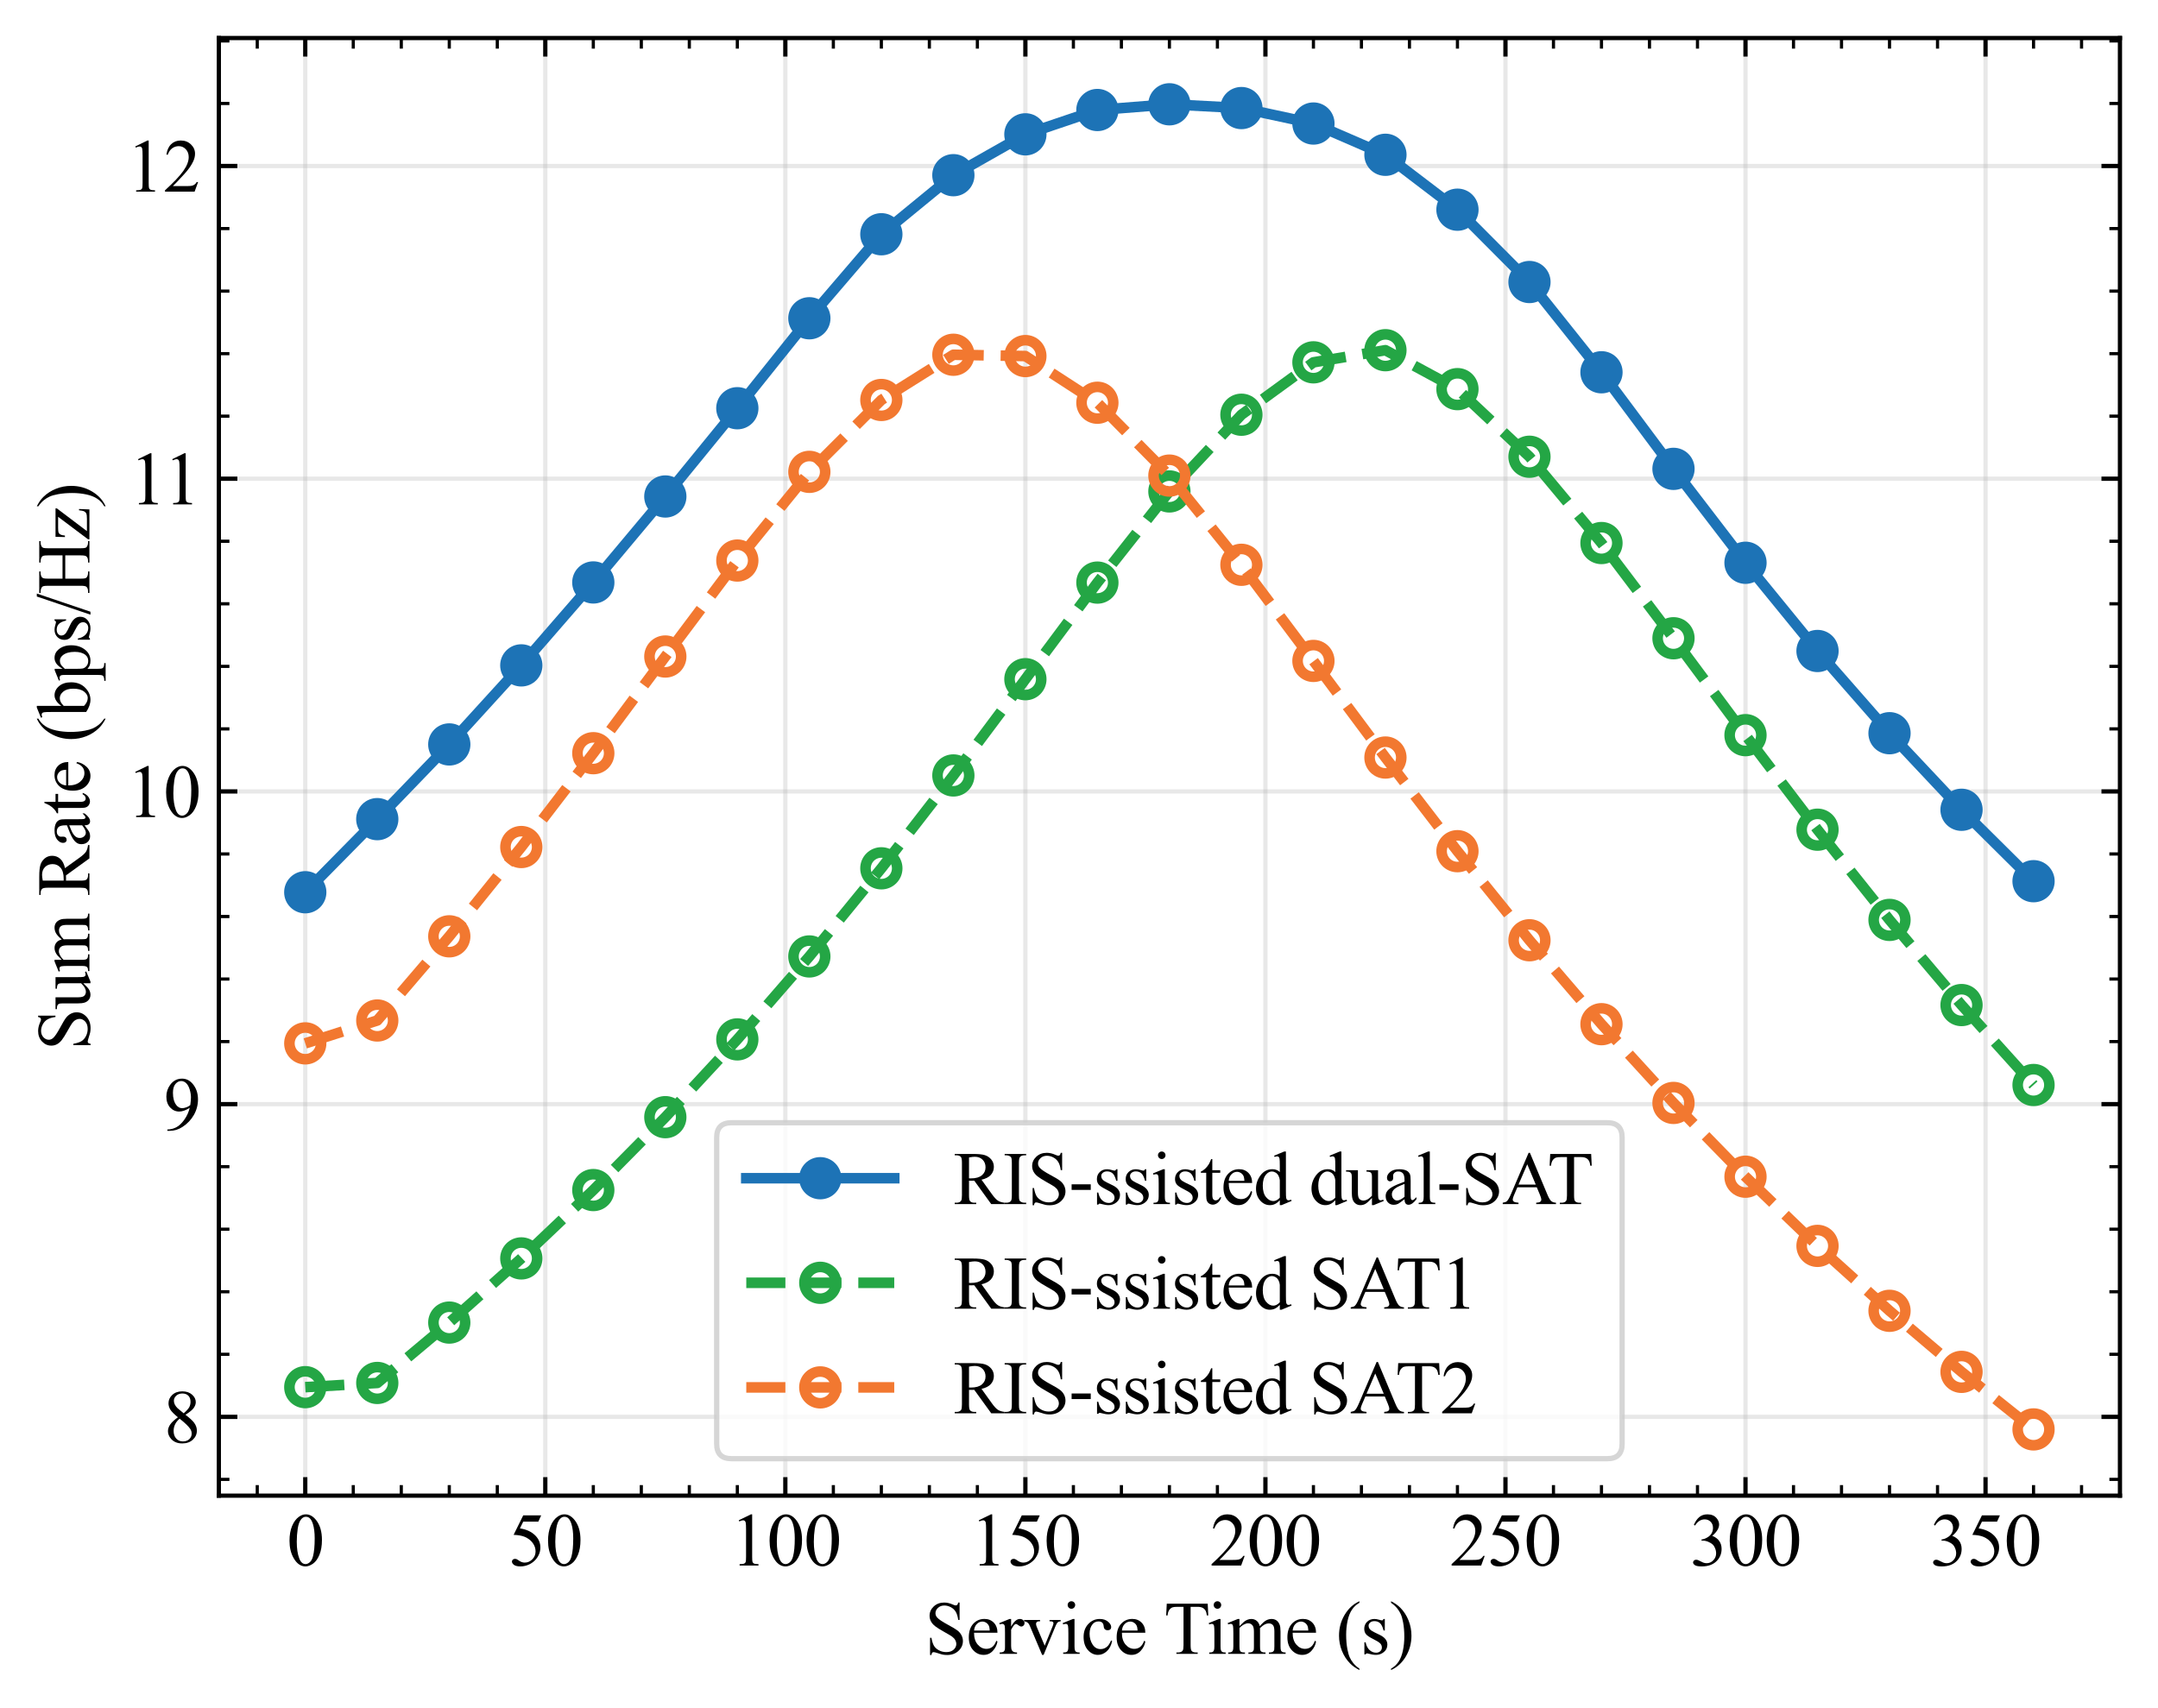 <?xml version="1.0" encoding="utf-8" standalone="no"?>
<!DOCTYPE svg PUBLIC "-//W3C//DTD SVG 1.1//EN"
  "http://www.w3.org/Graphics/SVG/1.1/DTD/svg11.dtd">
<svg xmlns:xlink="http://www.w3.org/1999/xlink" width="408.383pt" height="323.219pt" viewBox="0 0 408.383 323.219" xmlns="http://www.w3.org/2000/svg" version="1.1">
 <defs>
  <style type="text/css">*{stroke-linejoin: round; stroke-linecap: butt}</style>
 </defs>
 <g id="figure_1">
  <g id="patch_1">
   <path d="M 0 323.219 
L 408.383 323.219 
L 408.383 0 
L 0 0 
z
" style="fill: #ffffff"/>
  </g>
  <g id="axes_1">
   <g id="patch_2">
    <path d="M 41.416 283.087 
L 401.183 283.087 
L 401.183 7.2 
L 41.416 7.2 
z
" style="fill: #ffffff"/>
   </g>
   <g id="matplotlib.axis_1">
    <g id="xtick_1">
     <g id="line2d_1">
      <path d="M 57.769 283.087 
L 57.769 7.2 
" clip-path="url(#pdfb765ba6d)" style="fill: none; stroke: #b0b0b0; stroke-opacity: 0.3; stroke-width: 0.8; stroke-linecap: square"/>
     </g>
     <g id="line2d_2">
      <defs>
       <path id="m45328b6394" d="M 0 0 
L 0 -3.5 
" style="stroke: #000000; stroke-width: 0.8"/>
      </defs>
      <g>
       <use xlink:href="#m45328b6394" x="57.769" y="283.087" style="stroke: #000000; stroke-width: 0.8"/>
      </g>
     </g>
     <g id="line2d_3">
      <defs>
       <path id="mcaf75d0f2c" d="M 0 0 
L 0 3.5 
" style="stroke: #000000; stroke-width: 0.8"/>
      </defs>
      <g>
       <use xlink:href="#mcaf75d0f2c" x="57.769" y="7.2" style="stroke: #000000; stroke-width: 0.8"/>
      </g>
     </g>
     <g id="text_1">
      <!-- 0 -->
      <g transform="translate(54.269 296.309) scale(0.14 -0.14)">
       <defs>
        <path id="TimesNewRomanPSMT-30" d="M 231 2094 
Q 231 2819 450 3342 
Q 669 3866 1031 4122 
Q 1313 4325 1613 4325 
Q 2100 4325 2488 3828 
Q 2972 3213 2972 2159 
Q 2972 1422 2759 906 
Q 2547 391 2217 158 
Q 1888 -75 1581 -75 
Q 975 -75 572 641 
Q 231 1244 231 2094 
z
M 844 2016 
Q 844 1141 1059 588 
Q 1238 122 1591 122 
Q 1759 122 1940 273 
Q 2122 425 2216 781 
Q 2359 1319 2359 2297 
Q 2359 3022 2209 3506 
Q 2097 3866 1919 4016 
Q 1791 4119 1609 4119 
Q 1397 4119 1231 3928 
Q 1006 3669 925 3112 
Q 844 2556 844 2016 
z
" transform="scale(0.016)"/>
       </defs>
       <use xlink:href="#TimesNewRomanPSMT-30"/>
      </g>
     </g>
    </g>
    <g id="xtick_2">
     <g id="line2d_4">
      <path d="M 103.194 283.087 
L 103.194 7.2 
" clip-path="url(#pdfb765ba6d)" style="fill: none; stroke: #b0b0b0; stroke-opacity: 0.3; stroke-width: 0.8; stroke-linecap: square"/>
     </g>
     <g id="line2d_5">
      <g>
       <use xlink:href="#m45328b6394" x="103.194" y="283.087" style="stroke: #000000; stroke-width: 0.8"/>
      </g>
     </g>
     <g id="line2d_6">
      <g>
       <use xlink:href="#mcaf75d0f2c" x="103.194" y="7.2" style="stroke: #000000; stroke-width: 0.8"/>
      </g>
     </g>
     <g id="text_2">
      <!-- 50 -->
      <g transform="translate(96.194 296.309) scale(0.14 -0.14)">
       <defs>
        <path id="TimesNewRomanPSMT-35" d="M 2778 4238 
L 2534 3706 
L 1259 3706 
L 981 3138 
Q 1809 3016 2294 2522 
Q 2709 2097 2709 1522 
Q 2709 1188 2573 903 
Q 2438 619 2231 419 
Q 2025 219 1772 97 
Q 1413 -75 1034 -75 
Q 653 -75 479 54 
Q 306 184 306 341 
Q 306 428 378 495 
Q 450 563 559 563 
Q 641 563 702 538 
Q 763 513 909 409 
Q 1144 247 1384 247 
Q 1750 247 2026 523 
Q 2303 800 2303 1197 
Q 2303 1581 2056 1914 
Q 1809 2247 1375 2428 
Q 1034 2569 447 2591 
L 1259 4238 
L 2778 4238 
z
" transform="scale(0.016)"/>
       </defs>
       <use xlink:href="#TimesNewRomanPSMT-35"/>
       <use xlink:href="#TimesNewRomanPSMT-30" transform="translate(50 0)"/>
      </g>
     </g>
    </g>
    <g id="xtick_3">
     <g id="line2d_7">
      <path d="M 148.619 283.087 
L 148.619 7.2 
" clip-path="url(#pdfb765ba6d)" style="fill: none; stroke: #b0b0b0; stroke-opacity: 0.3; stroke-width: 0.8; stroke-linecap: square"/>
     </g>
     <g id="line2d_8">
      <g>
       <use xlink:href="#m45328b6394" x="148.619" y="283.087" style="stroke: #000000; stroke-width: 0.8"/>
      </g>
     </g>
     <g id="line2d_9">
      <g>
       <use xlink:href="#mcaf75d0f2c" x="148.619" y="7.2" style="stroke: #000000; stroke-width: 0.8"/>
      </g>
     </g>
     <g id="text_3">
      <!-- 100 -->
      <g transform="translate(138.119 296.309) scale(0.14 -0.14)">
       <defs>
        <path id="TimesNewRomanPSMT-31" d="M 750 3822 
L 1781 4325 
L 1884 4325 
L 1884 747 
Q 1884 391 1914 303 
Q 1944 216 2037 169 
Q 2131 122 2419 116 
L 2419 0 
L 825 0 
L 825 116 
Q 1125 122 1212 167 
Q 1300 213 1334 289 
Q 1369 366 1369 747 
L 1369 3034 
Q 1369 3497 1338 3628 
Q 1316 3728 1258 3775 
Q 1200 3822 1119 3822 
Q 1003 3822 797 3725 
L 750 3822 
z
" transform="scale(0.016)"/>
       </defs>
       <use xlink:href="#TimesNewRomanPSMT-31"/>
       <use xlink:href="#TimesNewRomanPSMT-30" transform="translate(50 0)"/>
       <use xlink:href="#TimesNewRomanPSMT-30" transform="translate(100 0)"/>
      </g>
     </g>
    </g>
    <g id="xtick_4">
     <g id="line2d_10">
      <path d="M 194.045 283.087 
L 194.045 7.2 
" clip-path="url(#pdfb765ba6d)" style="fill: none; stroke: #b0b0b0; stroke-opacity: 0.3; stroke-width: 0.8; stroke-linecap: square"/>
     </g>
     <g id="line2d_11">
      <g>
       <use xlink:href="#m45328b6394" x="194.045" y="283.087" style="stroke: #000000; stroke-width: 0.8"/>
      </g>
     </g>
     <g id="line2d_12">
      <g>
       <use xlink:href="#mcaf75d0f2c" x="194.045" y="7.2" style="stroke: #000000; stroke-width: 0.8"/>
      </g>
     </g>
     <g id="text_4">
      <!-- 150 -->
      <g transform="translate(183.545 296.309) scale(0.14 -0.14)">
       <use xlink:href="#TimesNewRomanPSMT-31"/>
       <use xlink:href="#TimesNewRomanPSMT-35" transform="translate(50 0)"/>
       <use xlink:href="#TimesNewRomanPSMT-30" transform="translate(100 0)"/>
      </g>
     </g>
    </g>
    <g id="xtick_5">
     <g id="line2d_13">
      <path d="M 239.47 283.087 
L 239.47 7.2 
" clip-path="url(#pdfb765ba6d)" style="fill: none; stroke: #b0b0b0; stroke-opacity: 0.3; stroke-width: 0.8; stroke-linecap: square"/>
     </g>
     <g id="line2d_14">
      <g>
       <use xlink:href="#m45328b6394" x="239.47" y="283.087" style="stroke: #000000; stroke-width: 0.8"/>
      </g>
     </g>
     <g id="line2d_15">
      <g>
       <use xlink:href="#mcaf75d0f2c" x="239.47" y="7.2" style="stroke: #000000; stroke-width: 0.8"/>
      </g>
     </g>
     <g id="text_5">
      <!-- 200 -->
      <g transform="translate(228.97 296.309) scale(0.14 -0.14)">
       <defs>
        <path id="TimesNewRomanPSMT-32" d="M 2934 816 
L 2638 0 
L 138 0 
L 138 116 
Q 1241 1122 1691 1759 
Q 2141 2397 2141 2925 
Q 2141 3328 1894 3587 
Q 1647 3847 1303 3847 
Q 991 3847 742 3664 
Q 494 3481 375 3128 
L 259 3128 
Q 338 3706 661 4015 
Q 984 4325 1469 4325 
Q 1984 4325 2329 3994 
Q 2675 3663 2675 3213 
Q 2675 2891 2525 2569 
Q 2294 2063 1775 1497 
Q 997 647 803 472 
L 1909 472 
Q 2247 472 2383 497 
Q 2519 522 2628 598 
Q 2738 675 2819 816 
L 2934 816 
z
" transform="scale(0.016)"/>
       </defs>
       <use xlink:href="#TimesNewRomanPSMT-32"/>
       <use xlink:href="#TimesNewRomanPSMT-30" transform="translate(50 0)"/>
       <use xlink:href="#TimesNewRomanPSMT-30" transform="translate(100 0)"/>
      </g>
     </g>
    </g>
    <g id="xtick_6">
     <g id="line2d_16">
      <path d="M 284.895 283.087 
L 284.895 7.2 
" clip-path="url(#pdfb765ba6d)" style="fill: none; stroke: #b0b0b0; stroke-opacity: 0.3; stroke-width: 0.8; stroke-linecap: square"/>
     </g>
     <g id="line2d_17">
      <g>
       <use xlink:href="#m45328b6394" x="284.895" y="283.087" style="stroke: #000000; stroke-width: 0.8"/>
      </g>
     </g>
     <g id="line2d_18">
      <g>
       <use xlink:href="#mcaf75d0f2c" x="284.895" y="7.2" style="stroke: #000000; stroke-width: 0.8"/>
      </g>
     </g>
     <g id="text_6">
      <!-- 250 -->
      <g transform="translate(274.395 296.309) scale(0.14 -0.14)">
       <use xlink:href="#TimesNewRomanPSMT-32"/>
       <use xlink:href="#TimesNewRomanPSMT-35" transform="translate(50 0)"/>
       <use xlink:href="#TimesNewRomanPSMT-30" transform="translate(100 0)"/>
      </g>
     </g>
    </g>
    <g id="xtick_7">
     <g id="line2d_19">
      <path d="M 330.32 283.087 
L 330.32 7.2 
" clip-path="url(#pdfb765ba6d)" style="fill: none; stroke: #b0b0b0; stroke-opacity: 0.3; stroke-width: 0.8; stroke-linecap: square"/>
     </g>
     <g id="line2d_20">
      <g>
       <use xlink:href="#m45328b6394" x="330.32" y="283.087" style="stroke: #000000; stroke-width: 0.8"/>
      </g>
     </g>
     <g id="line2d_21">
      <g>
       <use xlink:href="#mcaf75d0f2c" x="330.32" y="7.2" style="stroke: #000000; stroke-width: 0.8"/>
      </g>
     </g>
     <g id="text_7">
      <!-- 300 -->
      <g transform="translate(319.82 296.309) scale(0.14 -0.14)">
       <defs>
        <path id="TimesNewRomanPSMT-33" d="M 325 3431 
Q 506 3859 782 4092 
Q 1059 4325 1472 4325 
Q 1981 4325 2253 3994 
Q 2459 3747 2459 3466 
Q 2459 3003 1878 2509 
Q 2269 2356 2469 2072 
Q 2669 1788 2669 1403 
Q 2669 853 2319 450 
Q 1863 -75 997 -75 
Q 569 -75 414 31 
Q 259 138 259 259 
Q 259 350 332 419 
Q 406 488 509 488 
Q 588 488 669 463 
Q 722 447 909 348 
Q 1097 250 1169 231 
Q 1284 197 1416 197 
Q 1734 197 1970 444 
Q 2206 691 2206 1028 
Q 2206 1275 2097 1509 
Q 2016 1684 1919 1775 
Q 1784 1900 1550 2001 
Q 1316 2103 1072 2103 
L 972 2103 
L 972 2197 
Q 1219 2228 1467 2375 
Q 1716 2522 1828 2728 
Q 1941 2934 1941 3181 
Q 1941 3503 1739 3701 
Q 1538 3900 1238 3900 
Q 753 3900 428 3381 
L 325 3431 
z
" transform="scale(0.016)"/>
       </defs>
       <use xlink:href="#TimesNewRomanPSMT-33"/>
       <use xlink:href="#TimesNewRomanPSMT-30" transform="translate(50 0)"/>
       <use xlink:href="#TimesNewRomanPSMT-30" transform="translate(100 0)"/>
      </g>
     </g>
    </g>
    <g id="xtick_8">
     <g id="line2d_22">
      <path d="M 375.745 283.087 
L 375.745 7.2 
" clip-path="url(#pdfb765ba6d)" style="fill: none; stroke: #b0b0b0; stroke-opacity: 0.3; stroke-width: 0.8; stroke-linecap: square"/>
     </g>
     <g id="line2d_23">
      <g>
       <use xlink:href="#m45328b6394" x="375.745" y="283.087" style="stroke: #000000; stroke-width: 0.8"/>
      </g>
     </g>
     <g id="line2d_24">
      <g>
       <use xlink:href="#mcaf75d0f2c" x="375.745" y="7.2" style="stroke: #000000; stroke-width: 0.8"/>
      </g>
     </g>
     <g id="text_8">
      <!-- 350 -->
      <g transform="translate(365.245 296.309) scale(0.14 -0.14)">
       <use xlink:href="#TimesNewRomanPSMT-33"/>
       <use xlink:href="#TimesNewRomanPSMT-35" transform="translate(50 0)"/>
       <use xlink:href="#TimesNewRomanPSMT-30" transform="translate(100 0)"/>
      </g>
     </g>
    </g>
    <g id="xtick_9">
     <g id="line2d_25">
      <defs>
       <path id="mf8727584b6" d="M 0 0 
L 0 -2 
" style="stroke: #000000; stroke-width: 0.6"/>
      </defs>
      <g>
       <use xlink:href="#mf8727584b6" x="48.684" y="283.087" style="stroke: #000000; stroke-width: 0.6"/>
      </g>
     </g>
     <g id="line2d_26">
      <defs>
       <path id="m2d34142e9d" d="M 0 0 
L 0 2 
" style="stroke: #000000; stroke-width: 0.6"/>
      </defs>
      <g>
       <use xlink:href="#m2d34142e9d" x="48.684" y="7.2" style="stroke: #000000; stroke-width: 0.6"/>
      </g>
     </g>
    </g>
    <g id="xtick_10">
     <g id="line2d_27">
      <g>
       <use xlink:href="#mf8727584b6" x="66.854" y="283.087" style="stroke: #000000; stroke-width: 0.6"/>
      </g>
     </g>
     <g id="line2d_28">
      <g>
       <use xlink:href="#m2d34142e9d" x="66.854" y="7.2" style="stroke: #000000; stroke-width: 0.6"/>
      </g>
     </g>
    </g>
    <g id="xtick_11">
     <g id="line2d_29">
      <g>
       <use xlink:href="#mf8727584b6" x="75.939" y="283.087" style="stroke: #000000; stroke-width: 0.6"/>
      </g>
     </g>
     <g id="line2d_30">
      <g>
       <use xlink:href="#m2d34142e9d" x="75.939" y="7.2" style="stroke: #000000; stroke-width: 0.6"/>
      </g>
     </g>
    </g>
    <g id="xtick_12">
     <g id="line2d_31">
      <g>
       <use xlink:href="#mf8727584b6" x="85.024" y="283.087" style="stroke: #000000; stroke-width: 0.6"/>
      </g>
     </g>
     <g id="line2d_32">
      <g>
       <use xlink:href="#m2d34142e9d" x="85.024" y="7.2" style="stroke: #000000; stroke-width: 0.6"/>
      </g>
     </g>
    </g>
    <g id="xtick_13">
     <g id="line2d_33">
      <g>
       <use xlink:href="#mf8727584b6" x="94.109" y="283.087" style="stroke: #000000; stroke-width: 0.6"/>
      </g>
     </g>
     <g id="line2d_34">
      <g>
       <use xlink:href="#m2d34142e9d" x="94.109" y="7.2" style="stroke: #000000; stroke-width: 0.6"/>
      </g>
     </g>
    </g>
    <g id="xtick_14">
     <g id="line2d_35">
      <g>
       <use xlink:href="#mf8727584b6" x="112.279" y="283.087" style="stroke: #000000; stroke-width: 0.6"/>
      </g>
     </g>
     <g id="line2d_36">
      <g>
       <use xlink:href="#m2d34142e9d" x="112.279" y="7.2" style="stroke: #000000; stroke-width: 0.6"/>
      </g>
     </g>
    </g>
    <g id="xtick_15">
     <g id="line2d_37">
      <g>
       <use xlink:href="#mf8727584b6" x="121.364" y="283.087" style="stroke: #000000; stroke-width: 0.6"/>
      </g>
     </g>
     <g id="line2d_38">
      <g>
       <use xlink:href="#m2d34142e9d" x="121.364" y="7.2" style="stroke: #000000; stroke-width: 0.6"/>
      </g>
     </g>
    </g>
    <g id="xtick_16">
     <g id="line2d_39">
      <g>
       <use xlink:href="#mf8727584b6" x="130.449" y="283.087" style="stroke: #000000; stroke-width: 0.6"/>
      </g>
     </g>
     <g id="line2d_40">
      <g>
       <use xlink:href="#m2d34142e9d" x="130.449" y="7.2" style="stroke: #000000; stroke-width: 0.6"/>
      </g>
     </g>
    </g>
    <g id="xtick_17">
     <g id="line2d_41">
      <g>
       <use xlink:href="#mf8727584b6" x="139.534" y="283.087" style="stroke: #000000; stroke-width: 0.6"/>
      </g>
     </g>
     <g id="line2d_42">
      <g>
       <use xlink:href="#m2d34142e9d" x="139.534" y="7.2" style="stroke: #000000; stroke-width: 0.6"/>
      </g>
     </g>
    </g>
    <g id="xtick_18">
     <g id="line2d_43">
      <g>
       <use xlink:href="#mf8727584b6" x="157.704" y="283.087" style="stroke: #000000; stroke-width: 0.6"/>
      </g>
     </g>
     <g id="line2d_44">
      <g>
       <use xlink:href="#m2d34142e9d" x="157.704" y="7.2" style="stroke: #000000; stroke-width: 0.6"/>
      </g>
     </g>
    </g>
    <g id="xtick_19">
     <g id="line2d_45">
      <g>
       <use xlink:href="#mf8727584b6" x="166.789" y="283.087" style="stroke: #000000; stroke-width: 0.6"/>
      </g>
     </g>
     <g id="line2d_46">
      <g>
       <use xlink:href="#m2d34142e9d" x="166.789" y="7.2" style="stroke: #000000; stroke-width: 0.6"/>
      </g>
     </g>
    </g>
    <g id="xtick_20">
     <g id="line2d_47">
      <g>
       <use xlink:href="#mf8727584b6" x="175.874" y="283.087" style="stroke: #000000; stroke-width: 0.6"/>
      </g>
     </g>
     <g id="line2d_48">
      <g>
       <use xlink:href="#m2d34142e9d" x="175.874" y="7.2" style="stroke: #000000; stroke-width: 0.6"/>
      </g>
     </g>
    </g>
    <g id="xtick_21">
     <g id="line2d_49">
      <g>
       <use xlink:href="#mf8727584b6" x="184.96" y="283.087" style="stroke: #000000; stroke-width: 0.6"/>
      </g>
     </g>
     <g id="line2d_50">
      <g>
       <use xlink:href="#m2d34142e9d" x="184.96" y="7.2" style="stroke: #000000; stroke-width: 0.6"/>
      </g>
     </g>
    </g>
    <g id="xtick_22">
     <g id="line2d_51">
      <g>
       <use xlink:href="#mf8727584b6" x="203.13" y="283.087" style="stroke: #000000; stroke-width: 0.6"/>
      </g>
     </g>
     <g id="line2d_52">
      <g>
       <use xlink:href="#m2d34142e9d" x="203.13" y="7.2" style="stroke: #000000; stroke-width: 0.6"/>
      </g>
     </g>
    </g>
    <g id="xtick_23">
     <g id="line2d_53">
      <g>
       <use xlink:href="#mf8727584b6" x="212.215" y="283.087" style="stroke: #000000; stroke-width: 0.6"/>
      </g>
     </g>
     <g id="line2d_54">
      <g>
       <use xlink:href="#m2d34142e9d" x="212.215" y="7.2" style="stroke: #000000; stroke-width: 0.6"/>
      </g>
     </g>
    </g>
    <g id="xtick_24">
     <g id="line2d_55">
      <g>
       <use xlink:href="#mf8727584b6" x="221.3" y="283.087" style="stroke: #000000; stroke-width: 0.6"/>
      </g>
     </g>
     <g id="line2d_56">
      <g>
       <use xlink:href="#m2d34142e9d" x="221.3" y="7.2" style="stroke: #000000; stroke-width: 0.6"/>
      </g>
     </g>
    </g>
    <g id="xtick_25">
     <g id="line2d_57">
      <g>
       <use xlink:href="#mf8727584b6" x="230.385" y="283.087" style="stroke: #000000; stroke-width: 0.6"/>
      </g>
     </g>
     <g id="line2d_58">
      <g>
       <use xlink:href="#m2d34142e9d" x="230.385" y="7.2" style="stroke: #000000; stroke-width: 0.6"/>
      </g>
     </g>
    </g>
    <g id="xtick_26">
     <g id="line2d_59">
      <g>
       <use xlink:href="#mf8727584b6" x="248.555" y="283.087" style="stroke: #000000; stroke-width: 0.6"/>
      </g>
     </g>
     <g id="line2d_60">
      <g>
       <use xlink:href="#m2d34142e9d" x="248.555" y="7.2" style="stroke: #000000; stroke-width: 0.6"/>
      </g>
     </g>
    </g>
    <g id="xtick_27">
     <g id="line2d_61">
      <g>
       <use xlink:href="#mf8727584b6" x="257.64" y="283.087" style="stroke: #000000; stroke-width: 0.6"/>
      </g>
     </g>
     <g id="line2d_62">
      <g>
       <use xlink:href="#m2d34142e9d" x="257.64" y="7.2" style="stroke: #000000; stroke-width: 0.6"/>
      </g>
     </g>
    </g>
    <g id="xtick_28">
     <g id="line2d_63">
      <g>
       <use xlink:href="#mf8727584b6" x="266.725" y="283.087" style="stroke: #000000; stroke-width: 0.6"/>
      </g>
     </g>
     <g id="line2d_64">
      <g>
       <use xlink:href="#m2d34142e9d" x="266.725" y="7.2" style="stroke: #000000; stroke-width: 0.6"/>
      </g>
     </g>
    </g>
    <g id="xtick_29">
     <g id="line2d_65">
      <g>
       <use xlink:href="#mf8727584b6" x="275.81" y="283.087" style="stroke: #000000; stroke-width: 0.6"/>
      </g>
     </g>
     <g id="line2d_66">
      <g>
       <use xlink:href="#m2d34142e9d" x="275.81" y="7.2" style="stroke: #000000; stroke-width: 0.6"/>
      </g>
     </g>
    </g>
    <g id="xtick_30">
     <g id="line2d_67">
      <g>
       <use xlink:href="#mf8727584b6" x="293.98" y="283.087" style="stroke: #000000; stroke-width: 0.6"/>
      </g>
     </g>
     <g id="line2d_68">
      <g>
       <use xlink:href="#m2d34142e9d" x="293.98" y="7.2" style="stroke: #000000; stroke-width: 0.6"/>
      </g>
     </g>
    </g>
    <g id="xtick_31">
     <g id="line2d_69">
      <g>
       <use xlink:href="#mf8727584b6" x="303.065" y="283.087" style="stroke: #000000; stroke-width: 0.6"/>
      </g>
     </g>
     <g id="line2d_70">
      <g>
       <use xlink:href="#m2d34142e9d" x="303.065" y="7.2" style="stroke: #000000; stroke-width: 0.6"/>
      </g>
     </g>
    </g>
    <g id="xtick_32">
     <g id="line2d_71">
      <g>
       <use xlink:href="#mf8727584b6" x="312.15" y="283.087" style="stroke: #000000; stroke-width: 0.6"/>
      </g>
     </g>
     <g id="line2d_72">
      <g>
       <use xlink:href="#m2d34142e9d" x="312.15" y="7.2" style="stroke: #000000; stroke-width: 0.6"/>
      </g>
     </g>
    </g>
    <g id="xtick_33">
     <g id="line2d_73">
      <g>
       <use xlink:href="#mf8727584b6" x="321.235" y="283.087" style="stroke: #000000; stroke-width: 0.6"/>
      </g>
     </g>
     <g id="line2d_74">
      <g>
       <use xlink:href="#m2d34142e9d" x="321.235" y="7.2" style="stroke: #000000; stroke-width: 0.6"/>
      </g>
     </g>
    </g>
    <g id="xtick_34">
     <g id="line2d_75">
      <g>
       <use xlink:href="#mf8727584b6" x="339.405" y="283.087" style="stroke: #000000; stroke-width: 0.6"/>
      </g>
     </g>
     <g id="line2d_76">
      <g>
       <use xlink:href="#m2d34142e9d" x="339.405" y="7.2" style="stroke: #000000; stroke-width: 0.6"/>
      </g>
     </g>
    </g>
    <g id="xtick_35">
     <g id="line2d_77">
      <g>
       <use xlink:href="#mf8727584b6" x="348.49" y="283.087" style="stroke: #000000; stroke-width: 0.6"/>
      </g>
     </g>
     <g id="line2d_78">
      <g>
       <use xlink:href="#m2d34142e9d" x="348.49" y="7.2" style="stroke: #000000; stroke-width: 0.6"/>
      </g>
     </g>
    </g>
    <g id="xtick_36">
     <g id="line2d_79">
      <g>
       <use xlink:href="#mf8727584b6" x="357.575" y="283.087" style="stroke: #000000; stroke-width: 0.6"/>
      </g>
     </g>
     <g id="line2d_80">
      <g>
       <use xlink:href="#m2d34142e9d" x="357.575" y="7.2" style="stroke: #000000; stroke-width: 0.6"/>
      </g>
     </g>
    </g>
    <g id="xtick_37">
     <g id="line2d_81">
      <g>
       <use xlink:href="#mf8727584b6" x="366.66" y="283.087" style="stroke: #000000; stroke-width: 0.6"/>
      </g>
     </g>
     <g id="line2d_82">
      <g>
       <use xlink:href="#m2d34142e9d" x="366.66" y="7.2" style="stroke: #000000; stroke-width: 0.6"/>
      </g>
     </g>
    </g>
    <g id="xtick_38">
     <g id="line2d_83">
      <g>
       <use xlink:href="#mf8727584b6" x="384.83" y="283.087" style="stroke: #000000; stroke-width: 0.6"/>
      </g>
     </g>
     <g id="line2d_84">
      <g>
       <use xlink:href="#m2d34142e9d" x="384.83" y="7.2" style="stroke: #000000; stroke-width: 0.6"/>
      </g>
     </g>
    </g>
    <g id="xtick_39">
     <g id="line2d_85">
      <g>
       <use xlink:href="#mf8727584b6" x="393.915" y="283.087" style="stroke: #000000; stroke-width: 0.6"/>
      </g>
     </g>
     <g id="line2d_86">
      <g>
       <use xlink:href="#m2d34142e9d" x="393.915" y="7.2" style="stroke: #000000; stroke-width: 0.6"/>
      </g>
     </g>
    </g>
    <g id="text_9">
     <!-- Service Time (s) -->
     <g transform="translate(175.019 313.025) scale(0.14 -0.14)">
      <defs>
       <path id="TimesNewRomanPSMT-53" d="M 2934 4334 
L 2934 2869 
L 2819 2869 
Q 2763 3291 2617 3541 
Q 2472 3791 2203 3937 
Q 1934 4084 1647 4084 
Q 1322 4084 1109 3886 
Q 897 3688 897 3434 
Q 897 3241 1031 3081 
Q 1225 2847 1953 2456 
Q 2547 2138 2764 1967 
Q 2981 1797 3098 1565 
Q 3216 1334 3216 1081 
Q 3216 600 2842 251 
Q 2469 -97 1881 -97 
Q 1697 -97 1534 -69 
Q 1438 -53 1133 45 
Q 828 144 747 144 
Q 669 144 623 97 
Q 578 50 556 -97 
L 441 -97 
L 441 1356 
L 556 1356 
Q 638 900 775 673 
Q 913 447 1195 297 
Q 1478 147 1816 147 
Q 2206 147 2432 353 
Q 2659 559 2659 841 
Q 2659 997 2573 1156 
Q 2488 1316 2306 1453 
Q 2184 1547 1640 1851 
Q 1097 2156 867 2337 
Q 638 2519 519 2737 
Q 400 2956 400 3219 
Q 400 3675 750 4004 
Q 1100 4334 1641 4334 
Q 1978 4334 2356 4169 
Q 2531 4091 2603 4091 
Q 2684 4091 2736 4139 
Q 2788 4188 2819 4334 
L 2934 4334 
z
" transform="scale(0.016)"/>
       <path id="TimesNewRomanPSMT-65" d="M 681 1784 
Q 678 1147 991 784 
Q 1303 422 1725 422 
Q 2006 422 2214 576 
Q 2422 731 2563 1106 
L 2659 1044 
Q 2594 616 2278 264 
Q 1963 -88 1488 -88 
Q 972 -88 605 314 
Q 238 716 238 1394 
Q 238 2128 614 2539 
Q 991 2950 1559 2950 
Q 2041 2950 2350 2633 
Q 2659 2316 2659 1784 
L 681 1784 
z
M 681 1966 
L 2006 1966 
Q 1991 2241 1941 2353 
Q 1863 2528 1708 2628 
Q 1553 2728 1384 2728 
Q 1125 2728 920 2526 
Q 716 2325 681 1966 
z
" transform="scale(0.016)"/>
       <path id="TimesNewRomanPSMT-72" d="M 1038 2947 
L 1038 2303 
Q 1397 2947 1775 2947 
Q 1947 2947 2059 2842 
Q 2172 2738 2172 2600 
Q 2172 2478 2090 2393 
Q 2009 2309 1897 2309 
Q 1788 2309 1652 2417 
Q 1516 2525 1450 2525 
Q 1394 2525 1328 2463 
Q 1188 2334 1038 2041 
L 1038 669 
Q 1038 431 1097 309 
Q 1138 225 1241 169 
Q 1344 113 1538 113 
L 1538 0 
L 72 0 
L 72 113 
Q 291 113 397 181 
Q 475 231 506 341 
Q 522 394 522 644 
L 522 1753 
Q 522 2253 501 2348 
Q 481 2444 426 2487 
Q 372 2531 291 2531 
Q 194 2531 72 2484 
L 41 2597 
L 906 2947 
L 1038 2947 
z
" transform="scale(0.016)"/>
       <path id="TimesNewRomanPSMT-76" d="M 53 2863 
L 1400 2863 
L 1400 2747 
L 1313 2747 
Q 1191 2747 1127 2687 
Q 1063 2628 1063 2528 
Q 1063 2419 1128 2269 
L 1794 688 
L 2463 2328 
Q 2534 2503 2534 2594 
Q 2534 2638 2509 2666 
Q 2475 2713 2422 2730 
Q 2369 2747 2206 2747 
L 2206 2863 
L 3141 2863 
L 3141 2747 
Q 2978 2734 2916 2681 
Q 2806 2588 2719 2369 
L 1703 -88 
L 1575 -88 
L 553 2328 
Q 484 2497 421 2570 
Q 359 2644 263 2694 
Q 209 2722 53 2747 
L 53 2863 
z
" transform="scale(0.016)"/>
       <path id="TimesNewRomanPSMT-69" d="M 928 4444 
Q 1059 4444 1151 4351 
Q 1244 4259 1244 4128 
Q 1244 3997 1151 3903 
Q 1059 3809 928 3809 
Q 797 3809 703 3903 
Q 609 3997 609 4128 
Q 609 4259 701 4351 
Q 794 4444 928 4444 
z
M 1188 2947 
L 1188 647 
Q 1188 378 1227 289 
Q 1266 200 1342 156 
Q 1419 113 1622 113 
L 1622 0 
L 231 0 
L 231 113 
Q 441 113 512 153 
Q 584 194 626 287 
Q 669 381 669 647 
L 669 1750 
Q 669 2216 641 2353 
Q 619 2453 572 2492 
Q 525 2531 444 2531 
Q 356 2531 231 2484 
L 188 2597 
L 1050 2947 
L 1188 2947 
z
" transform="scale(0.016)"/>
       <path id="TimesNewRomanPSMT-63" d="M 2631 1088 
Q 2516 522 2178 217 
Q 1841 -88 1431 -88 
Q 944 -88 581 321 
Q 219 731 219 1428 
Q 219 2103 620 2525 
Q 1022 2947 1584 2947 
Q 2006 2947 2278 2723 
Q 2550 2500 2550 2259 
Q 2550 2141 2473 2067 
Q 2397 1994 2259 1994 
Q 2075 1994 1981 2113 
Q 1928 2178 1911 2362 
Q 1894 2547 1784 2644 
Q 1675 2738 1481 2738 
Q 1169 2738 978 2506 
Q 725 2200 725 1697 
Q 725 1184 976 792 
Q 1228 400 1656 400 
Q 1963 400 2206 609 
Q 2378 753 2541 1131 
L 2631 1088 
z
" transform="scale(0.016)"/>
       <path id="TimesNewRomanPSMT-20" transform="scale(0.016)"/>
       <path id="TimesNewRomanPSMT-54" d="M 3703 4238 
L 3750 3244 
L 3631 3244 
Q 3597 3506 3538 3619 
Q 3441 3800 3280 3886 
Q 3119 3972 2856 3972 
L 2259 3972 
L 2259 734 
Q 2259 344 2344 247 
Q 2463 116 2709 116 
L 2856 116 
L 2856 0 
L 1059 0 
L 1059 116 
L 1209 116 
Q 1478 116 1591 278 
Q 1659 378 1659 734 
L 1659 3972 
L 1150 3972 
Q 853 3972 728 3928 
Q 566 3869 450 3700 
Q 334 3531 313 3244 
L 194 3244 
L 244 4238 
L 3703 4238 
z
" transform="scale(0.016)"/>
       <path id="TimesNewRomanPSMT-6d" d="M 1050 2338 
Q 1363 2650 1419 2697 
Q 1559 2816 1721 2881 
Q 1884 2947 2044 2947 
Q 2313 2947 2506 2790 
Q 2700 2634 2766 2338 
Q 3088 2713 3309 2830 
Q 3531 2947 3766 2947 
Q 3994 2947 4170 2830 
Q 4347 2713 4450 2447 
Q 4519 2266 4519 1878 
L 4519 647 
Q 4519 378 4559 278 
Q 4591 209 4675 161 
Q 4759 113 4950 113 
L 4950 0 
L 3538 0 
L 3538 113 
L 3597 113 
Q 3781 113 3884 184 
Q 3956 234 3988 344 
Q 4000 397 4000 647 
L 4000 1878 
Q 4000 2228 3916 2372 
Q 3794 2572 3525 2572 
Q 3359 2572 3192 2489 
Q 3025 2406 2788 2181 
L 2781 2147 
L 2788 2013 
L 2788 647 
Q 2788 353 2820 281 
Q 2853 209 2943 161 
Q 3034 113 3253 113 
L 3253 0 
L 1806 0 
L 1806 113 
Q 2044 113 2133 169 
Q 2222 225 2256 338 
Q 2272 391 2272 647 
L 2272 1878 
Q 2272 2228 2169 2381 
Q 2031 2581 1784 2581 
Q 1616 2581 1450 2491 
Q 1191 2353 1050 2181 
L 1050 647 
Q 1050 366 1089 281 
Q 1128 197 1204 155 
Q 1281 113 1516 113 
L 1516 0 
L 100 0 
L 100 113 
Q 297 113 375 155 
Q 453 197 493 289 
Q 534 381 534 647 
L 534 1741 
Q 534 2213 506 2350 
Q 484 2453 437 2492 
Q 391 2531 309 2531 
Q 222 2531 100 2484 
L 53 2597 
L 916 2947 
L 1050 2947 
L 1050 2338 
z
" transform="scale(0.016)"/>
       <path id="TimesNewRomanPSMT-28" d="M 1988 -1253 
L 1988 -1369 
Q 1516 -1131 1200 -813 
Q 750 -359 506 256 
Q 263 872 263 1534 
Q 263 2503 741 3301 
Q 1219 4100 1988 4444 
L 1988 4313 
Q 1603 4100 1356 3731 
Q 1109 3363 987 2797 
Q 866 2231 866 1616 
Q 866 947 969 400 
Q 1050 -31 1165 -292 
Q 1281 -553 1476 -793 
Q 1672 -1034 1988 -1253 
z
" transform="scale(0.016)"/>
       <path id="TimesNewRomanPSMT-73" d="M 2050 2947 
L 2050 1972 
L 1947 1972 
Q 1828 2431 1642 2597 
Q 1456 2763 1169 2763 
Q 950 2763 815 2647 
Q 681 2531 681 2391 
Q 681 2216 781 2091 
Q 878 1963 1175 1819 
L 1631 1597 
Q 2266 1288 2266 781 
Q 2266 391 1970 151 
Q 1675 -88 1309 -88 
Q 1047 -88 709 6 
Q 606 38 541 38 
Q 469 38 428 -44 
L 325 -44 
L 325 978 
L 428 978 
Q 516 541 762 319 
Q 1009 97 1316 97 
Q 1531 97 1667 223 
Q 1803 350 1803 528 
Q 1803 744 1651 891 
Q 1500 1038 1047 1263 
Q 594 1488 453 1669 
Q 313 1847 313 2119 
Q 313 2472 555 2709 
Q 797 2947 1181 2947 
Q 1350 2947 1591 2875 
Q 1750 2828 1803 2828 
Q 1853 2828 1881 2850 
Q 1909 2872 1947 2947 
L 2050 2947 
z
" transform="scale(0.016)"/>
       <path id="TimesNewRomanPSMT-29" d="M 144 4313 
L 144 4444 
Q 619 4209 934 3891 
Q 1381 3434 1625 2820 
Q 1869 2206 1869 1541 
Q 1869 572 1392 -226 
Q 916 -1025 144 -1369 
L 144 -1253 
Q 528 -1038 776 -670 
Q 1025 -303 1145 264 
Q 1266 831 1266 1447 
Q 1266 2113 1163 2663 
Q 1084 3094 967 3353 
Q 850 3613 656 3853 
Q 463 4094 144 4313 
z
" transform="scale(0.016)"/>
      </defs>
      <use xlink:href="#TimesNewRomanPSMT-53"/>
      <use xlink:href="#TimesNewRomanPSMT-65" transform="translate(55.615 0)"/>
      <use xlink:href="#TimesNewRomanPSMT-72" transform="translate(100 0)"/>
      <use xlink:href="#TimesNewRomanPSMT-76" transform="translate(133.301 0)"/>
      <use xlink:href="#TimesNewRomanPSMT-69" transform="translate(183.301 0)"/>
      <use xlink:href="#TimesNewRomanPSMT-63" transform="translate(211.084 0)"/>
      <use xlink:href="#TimesNewRomanPSMT-65" transform="translate(255.469 0)"/>
      <use xlink:href="#TimesNewRomanPSMT-20" transform="translate(299.854 0)"/>
      <use xlink:href="#TimesNewRomanPSMT-54" transform="translate(323.104 0)"/>
      <use xlink:href="#TimesNewRomanPSMT-69" transform="translate(380.688 0)"/>
      <use xlink:href="#TimesNewRomanPSMT-6d" transform="translate(408.471 0)"/>
      <use xlink:href="#TimesNewRomanPSMT-65" transform="translate(486.254 0)"/>
      <use xlink:href="#TimesNewRomanPSMT-20" transform="translate(530.639 0)"/>
      <use xlink:href="#TimesNewRomanPSMT-28" transform="translate(555.639 0)"/>
      <use xlink:href="#TimesNewRomanPSMT-73" transform="translate(588.939 0)"/>
      <use xlink:href="#TimesNewRomanPSMT-29" transform="translate(627.855 0)"/>
     </g>
    </g>
   </g>
   <g id="matplotlib.axis_2">
    <g id="ytick_1">
     <g id="line2d_87">
      <path d="M 41.416 268.17 
L 401.183 268.17 
" clip-path="url(#pdfb765ba6d)" style="fill: none; stroke: #b0b0b0; stroke-opacity: 0.3; stroke-width: 0.8; stroke-linecap: square"/>
     </g>
     <g id="line2d_88">
      <defs>
       <path id="mf638f9fa13" d="M 0 0 
L 3.5 0 
" style="stroke: #000000; stroke-width: 0.8"/>
      </defs>
      <g>
       <use xlink:href="#mf638f9fa13" x="41.416" y="268.17" style="stroke: #000000; stroke-width: 0.8"/>
      </g>
     </g>
     <g id="line2d_89">
      <defs>
       <path id="m8226b401a8" d="M 0 0 
L -3.5 0 
" style="stroke: #000000; stroke-width: 0.8"/>
      </defs>
      <g>
       <use xlink:href="#m8226b401a8" x="401.183" y="268.17" style="stroke: #000000; stroke-width: 0.8"/>
      </g>
     </g>
     <g id="text_10">
      <!-- 8 -->
      <g transform="translate(30.916 273.031) scale(0.14 -0.14)">
       <defs>
        <path id="TimesNewRomanPSMT-38" d="M 1228 2134 
Q 725 2547 579 2797 
Q 434 3047 434 3316 
Q 434 3728 753 4026 
Q 1072 4325 1600 4325 
Q 2113 4325 2425 4047 
Q 2738 3769 2738 3413 
Q 2738 3175 2569 2928 
Q 2400 2681 1866 2347 
Q 2416 1922 2594 1678 
Q 2831 1359 2831 1006 
Q 2831 559 2490 242 
Q 2150 -75 1597 -75 
Q 994 -75 656 303 
Q 388 606 388 966 
Q 388 1247 577 1523 
Q 766 1800 1228 2134 
z
M 1719 2469 
Q 2094 2806 2194 3001 
Q 2294 3197 2294 3444 
Q 2294 3772 2109 3958 
Q 1925 4144 1606 4144 
Q 1288 4144 1088 3959 
Q 888 3775 888 3528 
Q 888 3366 970 3203 
Q 1053 3041 1206 2894 
L 1719 2469 
z
M 1375 2016 
Q 1116 1797 991 1539 
Q 866 1281 866 981 
Q 866 578 1086 336 
Q 1306 94 1647 94 
Q 1984 94 2187 284 
Q 2391 475 2391 747 
Q 2391 972 2272 1150 
Q 2050 1481 1375 2016 
z
" transform="scale(0.016)"/>
       </defs>
       <use xlink:href="#TimesNewRomanPSMT-38"/>
      </g>
     </g>
    </g>
    <g id="ytick_2">
     <g id="line2d_90">
      <path d="M 41.416 208.983 
L 401.183 208.983 
" clip-path="url(#pdfb765ba6d)" style="fill: none; stroke: #b0b0b0; stroke-opacity: 0.3; stroke-width: 0.8; stroke-linecap: square"/>
     </g>
     <g id="line2d_91">
      <g>
       <use xlink:href="#mf638f9fa13" x="41.416" y="208.983" style="stroke: #000000; stroke-width: 0.8"/>
      </g>
     </g>
     <g id="line2d_92">
      <g>
       <use xlink:href="#m8226b401a8" x="401.183" y="208.983" style="stroke: #000000; stroke-width: 0.8"/>
      </g>
     </g>
     <g id="text_11">
      <!-- 9 -->
      <g transform="translate(30.916 213.843) scale(0.14 -0.14)">
       <defs>
        <path id="TimesNewRomanPSMT-39" d="M 338 -88 
L 338 28 
Q 744 34 1094 217 
Q 1444 400 1770 856 
Q 2097 1313 2225 1859 
Q 1734 1544 1338 1544 
Q 891 1544 572 1889 
Q 253 2234 253 2806 
Q 253 3363 572 3797 
Q 956 4325 1575 4325 
Q 2097 4325 2469 3894 
Q 2925 3359 2925 2575 
Q 2925 1869 2578 1258 
Q 2231 647 1613 244 
Q 1109 -88 516 -88 
L 338 -88 
z
M 2275 2091 
Q 2331 2497 2331 2741 
Q 2331 3044 2228 3395 
Q 2125 3747 1936 3934 
Q 1747 4122 1506 4122 
Q 1228 4122 1018 3872 
Q 809 3622 809 3128 
Q 809 2469 1088 2097 
Q 1291 1828 1588 1828 
Q 1731 1828 1928 1897 
Q 2125 1966 2275 2091 
z
" transform="scale(0.016)"/>
       </defs>
       <use xlink:href="#TimesNewRomanPSMT-39"/>
      </g>
     </g>
    </g>
    <g id="ytick_3">
     <g id="line2d_93">
      <path d="M 41.416 149.795 
L 401.183 149.795 
" clip-path="url(#pdfb765ba6d)" style="fill: none; stroke: #b0b0b0; stroke-opacity: 0.3; stroke-width: 0.8; stroke-linecap: square"/>
     </g>
     <g id="line2d_94">
      <g>
       <use xlink:href="#mf638f9fa13" x="41.416" y="149.795" style="stroke: #000000; stroke-width: 0.8"/>
      </g>
     </g>
     <g id="line2d_95">
      <g>
       <use xlink:href="#m8226b401a8" x="401.183" y="149.795" style="stroke: #000000; stroke-width: 0.8"/>
      </g>
     </g>
     <g id="text_12">
      <!-- 10 -->
      <g transform="translate(23.916 154.655) scale(0.14 -0.14)">
       <use xlink:href="#TimesNewRomanPSMT-31"/>
       <use xlink:href="#TimesNewRomanPSMT-30" transform="translate(50 0)"/>
      </g>
     </g>
    </g>
    <g id="ytick_4">
     <g id="line2d_96">
      <path d="M 41.416 90.607 
L 401.183 90.607 
" clip-path="url(#pdfb765ba6d)" style="fill: none; stroke: #b0b0b0; stroke-opacity: 0.3; stroke-width: 0.8; stroke-linecap: square"/>
     </g>
     <g id="line2d_97">
      <g>
       <use xlink:href="#mf638f9fa13" x="41.416" y="90.607" style="stroke: #000000; stroke-width: 0.8"/>
      </g>
     </g>
     <g id="line2d_98">
      <g>
       <use xlink:href="#m8226b401a8" x="401.183" y="90.607" style="stroke: #000000; stroke-width: 0.8"/>
      </g>
     </g>
     <g id="text_13">
      <!-- 11 -->
      <g transform="translate(24.441 95.468) scale(0.14 -0.14)">
       <use xlink:href="#TimesNewRomanPSMT-31"/>
       <use xlink:href="#TimesNewRomanPSMT-31" transform="translate(46.25 0)"/>
      </g>
     </g>
    </g>
    <g id="ytick_5">
     <g id="line2d_99">
      <path d="M 41.416 31.419 
L 401.183 31.419 
" clip-path="url(#pdfb765ba6d)" style="fill: none; stroke: #b0b0b0; stroke-opacity: 0.3; stroke-width: 0.8; stroke-linecap: square"/>
     </g>
     <g id="line2d_100">
      <g>
       <use xlink:href="#mf638f9fa13" x="41.416" y="31.419" style="stroke: #000000; stroke-width: 0.8"/>
      </g>
     </g>
     <g id="line2d_101">
      <g>
       <use xlink:href="#m8226b401a8" x="401.183" y="31.419" style="stroke: #000000; stroke-width: 0.8"/>
      </g>
     </g>
     <g id="text_14">
      <!-- 12 -->
      <g transform="translate(23.916 36.28) scale(0.14 -0.14)">
       <use xlink:href="#TimesNewRomanPSMT-31"/>
       <use xlink:href="#TimesNewRomanPSMT-32" transform="translate(50 0)"/>
      </g>
     </g>
    </g>
    <g id="ytick_6">
     <g id="line2d_102">
      <defs>
       <path id="mc0b1fcda23" d="M 0 0 
L 2 0 
" style="stroke: #000000; stroke-width: 0.6"/>
      </defs>
      <g>
       <use xlink:href="#mc0b1fcda23" x="41.416" y="280.008" style="stroke: #000000; stroke-width: 0.6"/>
      </g>
     </g>
     <g id="line2d_103">
      <defs>
       <path id="m2645eee306" d="M 0 0 
L -2 0 
" style="stroke: #000000; stroke-width: 0.6"/>
      </defs>
      <g>
       <use xlink:href="#m2645eee306" x="401.183" y="280.008" style="stroke: #000000; stroke-width: 0.6"/>
      </g>
     </g>
    </g>
    <g id="ytick_7">
     <g id="line2d_104">
      <g>
       <use xlink:href="#mc0b1fcda23" x="41.416" y="256.333" style="stroke: #000000; stroke-width: 0.6"/>
      </g>
     </g>
     <g id="line2d_105">
      <g>
       <use xlink:href="#m2645eee306" x="401.183" y="256.333" style="stroke: #000000; stroke-width: 0.6"/>
      </g>
     </g>
    </g>
    <g id="ytick_8">
     <g id="line2d_106">
      <g>
       <use xlink:href="#mc0b1fcda23" x="41.416" y="244.495" style="stroke: #000000; stroke-width: 0.6"/>
      </g>
     </g>
     <g id="line2d_107">
      <g>
       <use xlink:href="#m2645eee306" x="401.183" y="244.495" style="stroke: #000000; stroke-width: 0.6"/>
      </g>
     </g>
    </g>
    <g id="ytick_9">
     <g id="line2d_108">
      <g>
       <use xlink:href="#mc0b1fcda23" x="41.416" y="232.658" style="stroke: #000000; stroke-width: 0.6"/>
      </g>
     </g>
     <g id="line2d_109">
      <g>
       <use xlink:href="#m2645eee306" x="401.183" y="232.658" style="stroke: #000000; stroke-width: 0.6"/>
      </g>
     </g>
    </g>
    <g id="ytick_10">
     <g id="line2d_110">
      <g>
       <use xlink:href="#mc0b1fcda23" x="41.416" y="220.82" style="stroke: #000000; stroke-width: 0.6"/>
      </g>
     </g>
     <g id="line2d_111">
      <g>
       <use xlink:href="#m2645eee306" x="401.183" y="220.82" style="stroke: #000000; stroke-width: 0.6"/>
      </g>
     </g>
    </g>
    <g id="ytick_11">
     <g id="line2d_112">
      <g>
       <use xlink:href="#mc0b1fcda23" x="41.416" y="197.145" style="stroke: #000000; stroke-width: 0.6"/>
      </g>
     </g>
     <g id="line2d_113">
      <g>
       <use xlink:href="#m2645eee306" x="401.183" y="197.145" style="stroke: #000000; stroke-width: 0.6"/>
      </g>
     </g>
    </g>
    <g id="ytick_12">
     <g id="line2d_114">
      <g>
       <use xlink:href="#mc0b1fcda23" x="41.416" y="185.307" style="stroke: #000000; stroke-width: 0.6"/>
      </g>
     </g>
     <g id="line2d_115">
      <g>
       <use xlink:href="#m2645eee306" x="401.183" y="185.307" style="stroke: #000000; stroke-width: 0.6"/>
      </g>
     </g>
    </g>
    <g id="ytick_13">
     <g id="line2d_116">
      <g>
       <use xlink:href="#mc0b1fcda23" x="41.416" y="173.47" style="stroke: #000000; stroke-width: 0.6"/>
      </g>
     </g>
     <g id="line2d_117">
      <g>
       <use xlink:href="#m2645eee306" x="401.183" y="173.47" style="stroke: #000000; stroke-width: 0.6"/>
      </g>
     </g>
    </g>
    <g id="ytick_14">
     <g id="line2d_118">
      <g>
       <use xlink:href="#mc0b1fcda23" x="41.416" y="161.632" style="stroke: #000000; stroke-width: 0.6"/>
      </g>
     </g>
     <g id="line2d_119">
      <g>
       <use xlink:href="#m2645eee306" x="401.183" y="161.632" style="stroke: #000000; stroke-width: 0.6"/>
      </g>
     </g>
    </g>
    <g id="ytick_15">
     <g id="line2d_120">
      <g>
       <use xlink:href="#mc0b1fcda23" x="41.416" y="137.957" style="stroke: #000000; stroke-width: 0.6"/>
      </g>
     </g>
     <g id="line2d_121">
      <g>
       <use xlink:href="#m2645eee306" x="401.183" y="137.957" style="stroke: #000000; stroke-width: 0.6"/>
      </g>
     </g>
    </g>
    <g id="ytick_16">
     <g id="line2d_122">
      <g>
       <use xlink:href="#mc0b1fcda23" x="41.416" y="126.12" style="stroke: #000000; stroke-width: 0.6"/>
      </g>
     </g>
     <g id="line2d_123">
      <g>
       <use xlink:href="#m2645eee306" x="401.183" y="126.12" style="stroke: #000000; stroke-width: 0.6"/>
      </g>
     </g>
    </g>
    <g id="ytick_17">
     <g id="line2d_124">
      <g>
       <use xlink:href="#mc0b1fcda23" x="41.416" y="114.282" style="stroke: #000000; stroke-width: 0.6"/>
      </g>
     </g>
     <g id="line2d_125">
      <g>
       <use xlink:href="#m2645eee306" x="401.183" y="114.282" style="stroke: #000000; stroke-width: 0.6"/>
      </g>
     </g>
    </g>
    <g id="ytick_18">
     <g id="line2d_126">
      <g>
       <use xlink:href="#mc0b1fcda23" x="41.416" y="102.444" style="stroke: #000000; stroke-width: 0.6"/>
      </g>
     </g>
     <g id="line2d_127">
      <g>
       <use xlink:href="#m2645eee306" x="401.183" y="102.444" style="stroke: #000000; stroke-width: 0.6"/>
      </g>
     </g>
    </g>
    <g id="ytick_19">
     <g id="line2d_128">
      <g>
       <use xlink:href="#mc0b1fcda23" x="41.416" y="78.769" style="stroke: #000000; stroke-width: 0.6"/>
      </g>
     </g>
     <g id="line2d_129">
      <g>
       <use xlink:href="#m2645eee306" x="401.183" y="78.769" style="stroke: #000000; stroke-width: 0.6"/>
      </g>
     </g>
    </g>
    <g id="ytick_20">
     <g id="line2d_130">
      <g>
       <use xlink:href="#mc0b1fcda23" x="41.416" y="66.932" style="stroke: #000000; stroke-width: 0.6"/>
      </g>
     </g>
     <g id="line2d_131">
      <g>
       <use xlink:href="#m2645eee306" x="401.183" y="66.932" style="stroke: #000000; stroke-width: 0.6"/>
      </g>
     </g>
    </g>
    <g id="ytick_21">
     <g id="line2d_132">
      <g>
       <use xlink:href="#mc0b1fcda23" x="41.416" y="55.094" style="stroke: #000000; stroke-width: 0.6"/>
      </g>
     </g>
     <g id="line2d_133">
      <g>
       <use xlink:href="#m2645eee306" x="401.183" y="55.094" style="stroke: #000000; stroke-width: 0.6"/>
      </g>
     </g>
    </g>
    <g id="ytick_22">
     <g id="line2d_134">
      <g>
       <use xlink:href="#mc0b1fcda23" x="41.416" y="43.257" style="stroke: #000000; stroke-width: 0.6"/>
      </g>
     </g>
     <g id="line2d_135">
      <g>
       <use xlink:href="#m2645eee306" x="401.183" y="43.257" style="stroke: #000000; stroke-width: 0.6"/>
      </g>
     </g>
    </g>
    <g id="ytick_23">
     <g id="line2d_136">
      <g>
       <use xlink:href="#mc0b1fcda23" x="41.416" y="19.582" style="stroke: #000000; stroke-width: 0.6"/>
      </g>
     </g>
     <g id="line2d_137">
      <g>
       <use xlink:href="#m2645eee306" x="401.183" y="19.582" style="stroke: #000000; stroke-width: 0.6"/>
      </g>
     </g>
    </g>
    <g id="ytick_24">
     <g id="line2d_138">
      <g>
       <use xlink:href="#mc0b1fcda23" x="41.416" y="7.744" style="stroke: #000000; stroke-width: 0.6"/>
      </g>
     </g>
     <g id="line2d_139">
      <g>
       <use xlink:href="#m2645eee306" x="401.183" y="7.744" style="stroke: #000000; stroke-width: 0.6"/>
      </g>
     </g>
    </g>
    <g id="text_15">
     <!-- Sum Rate (bps/Hz) -->
     <g transform="translate(16.921 198.803) rotate(-90) scale(0.14 -0.14)">
      <defs>
       <path id="TimesNewRomanPSMT-75" d="M 2709 2863 
L 2709 1128 
Q 2709 631 2732 520 
Q 2756 409 2807 365 
Q 2859 322 2928 322 
Q 3025 322 3147 375 
L 3191 266 
L 2334 -88 
L 2194 -88 
L 2194 519 
Q 1825 119 1631 15 
Q 1438 -88 1222 -88 
Q 981 -88 804 51 
Q 628 191 559 409 
Q 491 628 491 1028 
L 491 2306 
Q 491 2509 447 2587 
Q 403 2666 317 2708 
Q 231 2750 6 2747 
L 6 2863 
L 1009 2863 
L 1009 947 
Q 1009 547 1148 422 
Q 1288 297 1484 297 
Q 1619 297 1789 381 
Q 1959 466 2194 703 
L 2194 2325 
Q 2194 2569 2105 2655 
Q 2016 2741 1734 2747 
L 1734 2863 
L 2709 2863 
z
" transform="scale(0.016)"/>
       <path id="TimesNewRomanPSMT-52" d="M 4325 0 
L 3194 0 
L 1759 1981 
Q 1600 1975 1500 1975 
Q 1459 1975 1412 1976 
Q 1366 1978 1316 1981 
L 1316 750 
Q 1316 350 1403 253 
Q 1522 116 1759 116 
L 1925 116 
L 1925 0 
L 109 0 
L 109 116 
L 269 116 
Q 538 116 653 291 
Q 719 388 719 750 
L 719 3488 
Q 719 3888 631 3984 
Q 509 4122 269 4122 
L 109 4122 
L 109 4238 
L 1653 4238 
Q 2328 4238 2648 4139 
Q 2969 4041 3192 3777 
Q 3416 3513 3416 3147 
Q 3416 2756 3161 2468 
Q 2906 2181 2372 2063 
L 3247 847 
Q 3547 428 3762 290 
Q 3978 153 4325 116 
L 4325 0 
z
M 1316 2178 
Q 1375 2178 1419 2176 
Q 1463 2175 1491 2175 
Q 2097 2175 2405 2437 
Q 2713 2700 2713 3106 
Q 2713 3503 2464 3751 
Q 2216 4000 1806 4000 
Q 1625 4000 1316 3941 
L 1316 2178 
z
" transform="scale(0.016)"/>
       <path id="TimesNewRomanPSMT-61" d="M 1822 413 
Q 1381 72 1269 19 
Q 1100 -59 909 -59 
Q 613 -59 420 144 
Q 228 347 228 678 
Q 228 888 322 1041 
Q 450 1253 767 1440 
Q 1084 1628 1822 1897 
L 1822 2009 
Q 1822 2438 1686 2597 
Q 1550 2756 1291 2756 
Q 1094 2756 978 2650 
Q 859 2544 859 2406 
L 866 2225 
Q 866 2081 792 2003 
Q 719 1925 600 1925 
Q 484 1925 411 2006 
Q 338 2088 338 2228 
Q 338 2497 613 2722 
Q 888 2947 1384 2947 
Q 1766 2947 2009 2819 
Q 2194 2722 2281 2516 
Q 2338 2381 2338 1966 
L 2338 994 
Q 2338 584 2353 492 
Q 2369 400 2405 369 
Q 2441 338 2488 338 
Q 2538 338 2575 359 
Q 2641 400 2828 588 
L 2828 413 
Q 2478 -56 2159 -56 
Q 2006 -56 1915 50 
Q 1825 156 1822 413 
z
M 1822 616 
L 1822 1706 
Q 1350 1519 1213 1441 
Q 966 1303 859 1153 
Q 753 1003 753 825 
Q 753 600 887 451 
Q 1022 303 1197 303 
Q 1434 303 1822 616 
z
" transform="scale(0.016)"/>
       <path id="TimesNewRomanPSMT-74" d="M 1031 3803 
L 1031 2863 
L 1700 2863 
L 1700 2644 
L 1031 2644 
L 1031 788 
Q 1031 509 1111 412 
Q 1191 316 1316 316 
Q 1419 316 1516 380 
Q 1613 444 1666 569 
L 1788 569 
Q 1678 263 1478 108 
Q 1278 -47 1066 -47 
Q 922 -47 784 33 
Q 647 113 581 261 
Q 516 409 516 719 
L 516 2644 
L 63 2644 
L 63 2747 
Q 234 2816 414 2980 
Q 594 3144 734 3369 
Q 806 3488 934 3803 
L 1031 3803 
z
" transform="scale(0.016)"/>
       <path id="TimesNewRomanPSMT-62" d="M 984 2369 
Q 1400 2947 1881 2947 
Q 2322 2947 2650 2570 
Q 2978 2194 2978 1541 
Q 2978 778 2472 313 
Q 2038 -88 1503 -88 
Q 1253 -88 995 3 
Q 738 94 469 275 
L 469 3241 
Q 469 3728 445 3840 
Q 422 3953 372 3993 
Q 322 4034 247 4034 
Q 159 4034 28 3984 
L -16 4094 
L 844 4444 
L 984 4444 
L 984 2369 
z
M 984 2169 
L 984 456 
Q 1144 300 1314 220 
Q 1484 141 1663 141 
Q 1947 141 2192 453 
Q 2438 766 2438 1363 
Q 2438 1913 2192 2208 
Q 1947 2503 1634 2503 
Q 1469 2503 1303 2419 
Q 1178 2356 984 2169 
z
" transform="scale(0.016)"/>
       <path id="TimesNewRomanPSMT-70" d="M -6 2578 
L 875 2934 
L 994 2934 
L 994 2266 
Q 1216 2644 1439 2795 
Q 1663 2947 1909 2947 
Q 2341 2947 2628 2609 
Q 2981 2197 2981 1534 
Q 2981 794 2556 309 
Q 2206 -88 1675 -88 
Q 1444 -88 1275 -22 
Q 1150 25 994 166 
L 994 -706 
Q 994 -1000 1030 -1079 
Q 1066 -1159 1155 -1206 
Q 1244 -1253 1478 -1253 
L 1478 -1369 
L -22 -1369 
L -22 -1253 
L 56 -1253 
Q 228 -1256 350 -1188 
Q 409 -1153 442 -1076 
Q 475 -1000 475 -688 
L 475 2019 
Q 475 2297 450 2372 
Q 425 2447 370 2484 
Q 316 2522 222 2522 
Q 147 2522 31 2478 
L -6 2578 
z
M 994 2081 
L 994 1013 
Q 994 666 1022 556 
Q 1066 375 1236 237 
Q 1406 100 1666 100 
Q 1978 100 2172 344 
Q 2425 663 2425 1241 
Q 2425 1897 2138 2250 
Q 1938 2494 1663 2494 
Q 1513 2494 1366 2419 
Q 1253 2363 994 2081 
z
" transform="scale(0.016)"/>
       <path id="TimesNewRomanPSMT-2f" d="M 1794 4444 
L 259 -88 
L 9 -88 
L 1544 4444 
L 1794 4444 
z
" transform="scale(0.016)"/>
       <path id="TimesNewRomanPSMT-48" d="M 1316 2272 
L 3284 2272 
L 3284 3484 
Q 3284 3809 3244 3913 
Q 3213 3991 3113 4047 
Q 2978 4122 2828 4122 
L 2678 4122 
L 2678 4238 
L 4491 4238 
L 4491 4122 
L 4341 4122 
Q 4191 4122 4056 4050 
Q 3956 4000 3920 3898 
Q 3884 3797 3884 3484 
L 3884 750 
Q 3884 428 3925 325 
Q 3956 247 4053 191 
Q 4191 116 4341 116 
L 4491 116 
L 4491 0 
L 2678 0 
L 2678 116 
L 2828 116 
Q 3088 116 3206 269 
Q 3284 369 3284 750 
L 3284 2041 
L 1316 2041 
L 1316 750 
Q 1316 428 1356 325 
Q 1388 247 1488 191 
Q 1622 116 1772 116 
L 1925 116 
L 1925 0 
L 109 0 
L 109 116 
L 259 116 
Q 522 116 641 269 
Q 716 369 716 750 
L 716 3484 
Q 716 3809 675 3913 
Q 644 3991 547 4047 
Q 409 4122 259 4122 
L 109 4122 
L 109 4238 
L 1925 4238 
L 1925 4122 
L 1772 4122 
Q 1622 4122 1488 4050 
Q 1391 4000 1353 3898 
Q 1316 3797 1316 3484 
L 1316 2272 
z
" transform="scale(0.016)"/>
       <path id="TimesNewRomanPSMT-7a" d="M 2688 878 
L 2653 0 
L 128 0 
L 128 113 
L 2028 2644 
L 1091 2644 
Q 788 2644 694 2605 
Q 600 2566 541 2456 
Q 456 2300 444 2069 
L 319 2069 
L 338 2863 
L 2738 2863 
L 2738 2747 
L 819 209 
L 1863 209 
Q 2191 209 2308 264 
Q 2425 319 2497 456 
Q 2547 556 2581 878 
L 2688 878 
z
" transform="scale(0.016)"/>
      </defs>
      <use xlink:href="#TimesNewRomanPSMT-53"/>
      <use xlink:href="#TimesNewRomanPSMT-75" transform="translate(55.615 0)"/>
      <use xlink:href="#TimesNewRomanPSMT-6d" transform="translate(105.615 0)"/>
      <use xlink:href="#TimesNewRomanPSMT-20" transform="translate(183.398 0)"/>
      <use xlink:href="#TimesNewRomanPSMT-52" transform="translate(208.398 0)"/>
      <use xlink:href="#TimesNewRomanPSMT-61" transform="translate(275.098 0)"/>
      <use xlink:href="#TimesNewRomanPSMT-74" transform="translate(319.482 0)"/>
      <use xlink:href="#TimesNewRomanPSMT-65" transform="translate(347.266 0)"/>
      <use xlink:href="#TimesNewRomanPSMT-20" transform="translate(391.65 0)"/>
      <use xlink:href="#TimesNewRomanPSMT-28" transform="translate(416.65 0)"/>
      <use xlink:href="#TimesNewRomanPSMT-62" transform="translate(449.951 0)"/>
      <use xlink:href="#TimesNewRomanPSMT-70" transform="translate(499.951 0)"/>
      <use xlink:href="#TimesNewRomanPSMT-73" transform="translate(549.951 0)"/>
      <use xlink:href="#TimesNewRomanPSMT-2f" transform="translate(588.867 0)"/>
      <use xlink:href="#TimesNewRomanPSMT-48" transform="translate(616.65 0)"/>
      <use xlink:href="#TimesNewRomanPSMT-7a" transform="translate(688.867 0)"/>
      <use xlink:href="#TimesNewRomanPSMT-29" transform="translate(733.252 0)"/>
     </g>
    </g>
   </g>
   <g id="line2d_140">
    <path d="M 57.769 168.877 
L 71.397 155.039 
L 85.024 140.9 
L 98.652 125.938 
L 112.279 110.241 
L 125.907 93.97 
L 139.534 77.265 
L 153.162 60.238 
L 166.789 44.337 
L 180.417 33.158 
L 194.045 25.426 
L 207.672 20.82 
L 221.3 19.74 
L 234.927 20.453 
L 248.555 23.381 
L 262.182 29.298 
L 275.81 39.688 
L 289.437 53.378 
L 303.065 70.46 
L 316.693 88.741 
L 330.32 106.515 
L 343.948 123.214 
L 357.575 138.775 
L 371.203 153.267 
L 384.83 166.786 
" clip-path="url(#pdfb765ba6d)" style="fill: none; stroke: #1d73b6; stroke-width: 2; stroke-linecap: square"/>
    <defs>
     <path id="mda050b1219" d="M 0 3 
C 0.796 3 1.559 2.684 2.121 2.121 
C 2.684 1.559 3 0.796 3 0 
C 3 -0.796 2.684 -1.559 2.121 -2.121 
C 1.559 -2.684 0.796 -3 0 -3 
C -0.796 -3 -1.559 -2.684 -2.121 -2.121 
C -2.684 -1.559 -3 -0.796 -3 0 
C -3 0.796 -2.684 1.559 -2.121 2.121 
C -1.559 2.684 -0.796 3 0 3 
z
" style="stroke: #1d73b6; stroke-width: 2"/>
    </defs>
    <g clip-path="url(#pdfb765ba6d)">
     <use xlink:href="#mda050b1219" x="57.769" y="168.877" style="fill: #1d73b6; stroke: #1d73b6; stroke-width: 2"/>
     <use xlink:href="#mda050b1219" x="71.397" y="155.039" style="fill: #1d73b6; stroke: #1d73b6; stroke-width: 2"/>
     <use xlink:href="#mda050b1219" x="85.024" y="140.9" style="fill: #1d73b6; stroke: #1d73b6; stroke-width: 2"/>
     <use xlink:href="#mda050b1219" x="98.652" y="125.938" style="fill: #1d73b6; stroke: #1d73b6; stroke-width: 2"/>
     <use xlink:href="#mda050b1219" x="112.279" y="110.241" style="fill: #1d73b6; stroke: #1d73b6; stroke-width: 2"/>
     <use xlink:href="#mda050b1219" x="125.907" y="93.97" style="fill: #1d73b6; stroke: #1d73b6; stroke-width: 2"/>
     <use xlink:href="#mda050b1219" x="139.534" y="77.265" style="fill: #1d73b6; stroke: #1d73b6; stroke-width: 2"/>
     <use xlink:href="#mda050b1219" x="153.162" y="60.238" style="fill: #1d73b6; stroke: #1d73b6; stroke-width: 2"/>
     <use xlink:href="#mda050b1219" x="166.789" y="44.337" style="fill: #1d73b6; stroke: #1d73b6; stroke-width: 2"/>
     <use xlink:href="#mda050b1219" x="180.417" y="33.158" style="fill: #1d73b6; stroke: #1d73b6; stroke-width: 2"/>
     <use xlink:href="#mda050b1219" x="194.045" y="25.426" style="fill: #1d73b6; stroke: #1d73b6; stroke-width: 2"/>
     <use xlink:href="#mda050b1219" x="207.672" y="20.82" style="fill: #1d73b6; stroke: #1d73b6; stroke-width: 2"/>
     <use xlink:href="#mda050b1219" x="221.3" y="19.74" style="fill: #1d73b6; stroke: #1d73b6; stroke-width: 2"/>
     <use xlink:href="#mda050b1219" x="234.927" y="20.453" style="fill: #1d73b6; stroke: #1d73b6; stroke-width: 2"/>
     <use xlink:href="#mda050b1219" x="248.555" y="23.381" style="fill: #1d73b6; stroke: #1d73b6; stroke-width: 2"/>
     <use xlink:href="#mda050b1219" x="262.182" y="29.298" style="fill: #1d73b6; stroke: #1d73b6; stroke-width: 2"/>
     <use xlink:href="#mda050b1219" x="275.81" y="39.688" style="fill: #1d73b6; stroke: #1d73b6; stroke-width: 2"/>
     <use xlink:href="#mda050b1219" x="289.437" y="53.378" style="fill: #1d73b6; stroke: #1d73b6; stroke-width: 2"/>
     <use xlink:href="#mda050b1219" x="303.065" y="70.46" style="fill: #1d73b6; stroke: #1d73b6; stroke-width: 2"/>
     <use xlink:href="#mda050b1219" x="316.693" y="88.741" style="fill: #1d73b6; stroke: #1d73b6; stroke-width: 2"/>
     <use xlink:href="#mda050b1219" x="330.32" y="106.515" style="fill: #1d73b6; stroke: #1d73b6; stroke-width: 2"/>
     <use xlink:href="#mda050b1219" x="343.948" y="123.214" style="fill: #1d73b6; stroke: #1d73b6; stroke-width: 2"/>
     <use xlink:href="#mda050b1219" x="357.575" y="138.775" style="fill: #1d73b6; stroke: #1d73b6; stroke-width: 2"/>
     <use xlink:href="#mda050b1219" x="371.203" y="153.267" style="fill: #1d73b6; stroke: #1d73b6; stroke-width: 2"/>
     <use xlink:href="#mda050b1219" x="384.83" y="166.786" style="fill: #1d73b6; stroke: #1d73b6; stroke-width: 2"/>
    </g>
   </g>
   <g id="line2d_141">
    <path d="M 57.769 262.549 
L 71.397 261.753 
L 85.024 250.326 
L 98.652 238.18 
L 112.279 225.245 
L 125.907 211.449 
L 139.534 196.726 
L 153.162 181.027 
L 166.789 164.347 
L 180.417 146.77 
L 194.045 128.552 
L 207.672 110.268 
L 221.3 93.014 
L 234.927 78.497 
L 248.555 68.58 
L 262.182 66.283 
L 275.81 73.652 
L 289.437 86.45 
L 303.065 102.782 
L 316.693 120.804 
L 330.32 139.144 
L 343.948 157.037 
L 357.575 174.113 
L 371.203 190.229 
L 384.83 205.359 
" clip-path="url(#pdfb765ba6d)" style="fill: none; stroke-dasharray: 7.4,3.2; stroke-dashoffset: 0; stroke: #24a645; stroke-width: 2"/>
    <defs>
     <path id="m295820e969" d="M 0 3 
C 0.796 3 1.559 2.684 2.121 2.121 
C 2.684 1.559 3 0.796 3 0 
C 3 -0.796 2.684 -1.559 2.121 -2.121 
C 1.559 -2.684 0.796 -3 0 -3 
C -0.796 -3 -1.559 -2.684 -2.121 -2.121 
C -2.684 -1.559 -3 -0.796 -3 0 
C -3 0.796 -2.684 1.559 -2.121 2.121 
C -1.559 2.684 -0.796 3 0 3 
z
" style="stroke: #24a645; stroke-width: 2"/>
    </defs>
    <g clip-path="url(#pdfb765ba6d)">
     <use xlink:href="#m295820e969" x="57.769" y="262.549" style="fill: #24a645; fill-opacity: 0; stroke: #24a645; stroke-width: 2"/>
     <use xlink:href="#m295820e969" x="71.397" y="261.753" style="fill: #24a645; fill-opacity: 0; stroke: #24a645; stroke-width: 2"/>
     <use xlink:href="#m295820e969" x="85.024" y="250.326" style="fill: #24a645; fill-opacity: 0; stroke: #24a645; stroke-width: 2"/>
     <use xlink:href="#m295820e969" x="98.652" y="238.18" style="fill: #24a645; fill-opacity: 0; stroke: #24a645; stroke-width: 2"/>
     <use xlink:href="#m295820e969" x="112.279" y="225.245" style="fill: #24a645; fill-opacity: 0; stroke: #24a645; stroke-width: 2"/>
     <use xlink:href="#m295820e969" x="125.907" y="211.449" style="fill: #24a645; fill-opacity: 0; stroke: #24a645; stroke-width: 2"/>
     <use xlink:href="#m295820e969" x="139.534" y="196.726" style="fill: #24a645; fill-opacity: 0; stroke: #24a645; stroke-width: 2"/>
     <use xlink:href="#m295820e969" x="153.162" y="181.027" style="fill: #24a645; fill-opacity: 0; stroke: #24a645; stroke-width: 2"/>
     <use xlink:href="#m295820e969" x="166.789" y="164.347" style="fill: #24a645; fill-opacity: 0; stroke: #24a645; stroke-width: 2"/>
     <use xlink:href="#m295820e969" x="180.417" y="146.77" style="fill: #24a645; fill-opacity: 0; stroke: #24a645; stroke-width: 2"/>
     <use xlink:href="#m295820e969" x="194.045" y="128.552" style="fill: #24a645; fill-opacity: 0; stroke: #24a645; stroke-width: 2"/>
     <use xlink:href="#m295820e969" x="207.672" y="110.268" style="fill: #24a645; fill-opacity: 0; stroke: #24a645; stroke-width: 2"/>
     <use xlink:href="#m295820e969" x="221.3" y="93.014" style="fill: #24a645; fill-opacity: 0; stroke: #24a645; stroke-width: 2"/>
     <use xlink:href="#m295820e969" x="234.927" y="78.497" style="fill: #24a645; fill-opacity: 0; stroke: #24a645; stroke-width: 2"/>
     <use xlink:href="#m295820e969" x="248.555" y="68.58" style="fill: #24a645; fill-opacity: 0; stroke: #24a645; stroke-width: 2"/>
     <use xlink:href="#m295820e969" x="262.182" y="66.283" style="fill: #24a645; fill-opacity: 0; stroke: #24a645; stroke-width: 2"/>
     <use xlink:href="#m295820e969" x="275.81" y="73.652" style="fill: #24a645; fill-opacity: 0; stroke: #24a645; stroke-width: 2"/>
     <use xlink:href="#m295820e969" x="289.437" y="86.45" style="fill: #24a645; fill-opacity: 0; stroke: #24a645; stroke-width: 2"/>
     <use xlink:href="#m295820e969" x="303.065" y="102.782" style="fill: #24a645; fill-opacity: 0; stroke: #24a645; stroke-width: 2"/>
     <use xlink:href="#m295820e969" x="316.693" y="120.804" style="fill: #24a645; fill-opacity: 0; stroke: #24a645; stroke-width: 2"/>
     <use xlink:href="#m295820e969" x="330.32" y="139.144" style="fill: #24a645; fill-opacity: 0; stroke: #24a645; stroke-width: 2"/>
     <use xlink:href="#m295820e969" x="343.948" y="157.037" style="fill: #24a645; fill-opacity: 0; stroke: #24a645; stroke-width: 2"/>
     <use xlink:href="#m295820e969" x="357.575" y="174.113" style="fill: #24a645; fill-opacity: 0; stroke: #24a645; stroke-width: 2"/>
     <use xlink:href="#m295820e969" x="371.203" y="190.229" style="fill: #24a645; fill-opacity: 0; stroke: #24a645; stroke-width: 2"/>
     <use xlink:href="#m295820e969" x="384.83" y="205.359" style="fill: #24a645; fill-opacity: 0; stroke: #24a645; stroke-width: 2"/>
    </g>
   </g>
   <g id="line2d_142">
    <path d="M 57.769 197.481 
L 71.397 193.15 
L 85.024 177.219 
L 98.652 160.318 
L 112.279 142.559 
L 125.907 124.26 
L 139.534 106.094 
L 153.162 89.31 
L 166.789 75.704 
L 180.417 67.144 
L 194.045 67.393 
L 207.672 76.227 
L 221.3 90.017 
L 234.927 106.9 
L 248.555 125.094 
L 262.182 143.38 
L 275.81 161.105 
L 289.437 177.964 
L 303.065 193.849 
L 316.693 208.753 
L 330.32 222.718 
L 343.948 235.81 
L 357.575 248.099 
L 371.203 259.656 
L 384.83 270.547 
" clip-path="url(#pdfb765ba6d)" style="fill: none; stroke-dasharray: 7.4,3.2; stroke-dashoffset: 0; stroke: #f27830; stroke-width: 2"/>
    <defs>
     <path id="m27341187af" d="M 0 3 
C 0.796 3 1.559 2.684 2.121 2.121 
C 2.684 1.559 3 0.796 3 0 
C 3 -0.796 2.684 -1.559 2.121 -2.121 
C 1.559 -2.684 0.796 -3 0 -3 
C -0.796 -3 -1.559 -2.684 -2.121 -2.121 
C -2.684 -1.559 -3 -0.796 -3 0 
C -3 0.796 -2.684 1.559 -2.121 2.121 
C -1.559 2.684 -0.796 3 0 3 
z
" style="stroke: #f27830; stroke-width: 2"/>
    </defs>
    <g clip-path="url(#pdfb765ba6d)">
     <use xlink:href="#m27341187af" x="57.769" y="197.481" style="fill: #f27830; fill-opacity: 0; stroke: #f27830; stroke-width: 2"/>
     <use xlink:href="#m27341187af" x="71.397" y="193.15" style="fill: #f27830; fill-opacity: 0; stroke: #f27830; stroke-width: 2"/>
     <use xlink:href="#m27341187af" x="85.024" y="177.219" style="fill: #f27830; fill-opacity: 0; stroke: #f27830; stroke-width: 2"/>
     <use xlink:href="#m27341187af" x="98.652" y="160.318" style="fill: #f27830; fill-opacity: 0; stroke: #f27830; stroke-width: 2"/>
     <use xlink:href="#m27341187af" x="112.279" y="142.559" style="fill: #f27830; fill-opacity: 0; stroke: #f27830; stroke-width: 2"/>
     <use xlink:href="#m27341187af" x="125.907" y="124.26" style="fill: #f27830; fill-opacity: 0; stroke: #f27830; stroke-width: 2"/>
     <use xlink:href="#m27341187af" x="139.534" y="106.094" style="fill: #f27830; fill-opacity: 0; stroke: #f27830; stroke-width: 2"/>
     <use xlink:href="#m27341187af" x="153.162" y="89.31" style="fill: #f27830; fill-opacity: 0; stroke: #f27830; stroke-width: 2"/>
     <use xlink:href="#m27341187af" x="166.789" y="75.704" style="fill: #f27830; fill-opacity: 0; stroke: #f27830; stroke-width: 2"/>
     <use xlink:href="#m27341187af" x="180.417" y="67.144" style="fill: #f27830; fill-opacity: 0; stroke: #f27830; stroke-width: 2"/>
     <use xlink:href="#m27341187af" x="194.045" y="67.393" style="fill: #f27830; fill-opacity: 0; stroke: #f27830; stroke-width: 2"/>
     <use xlink:href="#m27341187af" x="207.672" y="76.227" style="fill: #f27830; fill-opacity: 0; stroke: #f27830; stroke-width: 2"/>
     <use xlink:href="#m27341187af" x="221.3" y="90.017" style="fill: #f27830; fill-opacity: 0; stroke: #f27830; stroke-width: 2"/>
     <use xlink:href="#m27341187af" x="234.927" y="106.9" style="fill: #f27830; fill-opacity: 0; stroke: #f27830; stroke-width: 2"/>
     <use xlink:href="#m27341187af" x="248.555" y="125.094" style="fill: #f27830; fill-opacity: 0; stroke: #f27830; stroke-width: 2"/>
     <use xlink:href="#m27341187af" x="262.182" y="143.38" style="fill: #f27830; fill-opacity: 0; stroke: #f27830; stroke-width: 2"/>
     <use xlink:href="#m27341187af" x="275.81" y="161.105" style="fill: #f27830; fill-opacity: 0; stroke: #f27830; stroke-width: 2"/>
     <use xlink:href="#m27341187af" x="289.437" y="177.964" style="fill: #f27830; fill-opacity: 0; stroke: #f27830; stroke-width: 2"/>
     <use xlink:href="#m27341187af" x="303.065" y="193.849" style="fill: #f27830; fill-opacity: 0; stroke: #f27830; stroke-width: 2"/>
     <use xlink:href="#m27341187af" x="316.693" y="208.753" style="fill: #f27830; fill-opacity: 0; stroke: #f27830; stroke-width: 2"/>
     <use xlink:href="#m27341187af" x="330.32" y="222.718" style="fill: #f27830; fill-opacity: 0; stroke: #f27830; stroke-width: 2"/>
     <use xlink:href="#m27341187af" x="343.948" y="235.81" style="fill: #f27830; fill-opacity: 0; stroke: #f27830; stroke-width: 2"/>
     <use xlink:href="#m27341187af" x="357.575" y="248.099" style="fill: #f27830; fill-opacity: 0; stroke: #f27830; stroke-width: 2"/>
     <use xlink:href="#m27341187af" x="371.203" y="259.656" style="fill: #f27830; fill-opacity: 0; stroke: #f27830; stroke-width: 2"/>
     <use xlink:href="#m27341187af" x="384.83" y="270.547" style="fill: #f27830; fill-opacity: 0; stroke: #f27830; stroke-width: 2"/>
    </g>
   </g>
   <g id="patch_3">
    <path d="M 41.416 283.087 
L 41.416 7.2 
" style="fill: none; stroke: #000000; stroke-width: 0.8; stroke-linejoin: miter; stroke-linecap: square"/>
   </g>
   <g id="patch_4">
    <path d="M 401.183 283.087 
L 401.183 7.2 
" style="fill: none; stroke: #000000; stroke-width: 0.8; stroke-linejoin: miter; stroke-linecap: square"/>
   </g>
   <g id="patch_5">
    <path d="M 41.416 283.087 
L 401.183 283.087 
" style="fill: none; stroke: #000000; stroke-width: 0.8; stroke-linejoin: miter; stroke-linecap: square"/>
   </g>
   <g id="patch_6">
    <path d="M 41.416 7.2 
L 401.183 7.2 
" style="fill: none; stroke: #000000; stroke-width: 0.8; stroke-linejoin: miter; stroke-linecap: square"/>
   </g>
   <g id="legend_1">
    <g id="patch_7">
     <path d="M 138.428 276.087 
L 304.171 276.087 
Q 306.971 276.087 306.971 273.288 
L 306.971 215.303 
Q 306.971 212.503 304.171 212.503 
L 138.428 212.503 
Q 135.628 212.503 135.628 215.303 
L 135.628 273.288 
Q 135.628 276.087 138.428 276.087 
z
" style="fill: #ffffff; opacity: 0.8; stroke: #cccccc; stroke-linejoin: miter"/>
    </g>
    <g id="line2d_143">
     <path d="M 141.228 223.003 
L 155.228 223.003 
L 169.228 223.003 
" style="fill: none; stroke: #1d73b6; stroke-width: 2; stroke-linecap: square"/>
     <g>
      <use xlink:href="#mda050b1219" x="155.228" y="223.003" style="fill: #1d73b6; stroke: #1d73b6; stroke-width: 2"/>
     </g>
    </g>
    <g id="text_16">
     <!-- RIS-ssisted dual-SAT -->
     <g transform="translate(180.428 227.903) scale(0.14 -0.14)">
      <defs>
       <path id="TimesNewRomanPSMT-49" d="M 1975 116 
L 1975 0 
L 159 0 
L 159 116 
L 309 116 
Q 572 116 691 269 
Q 766 369 766 750 
L 766 3488 
Q 766 3809 725 3913 
Q 694 3991 597 4047 
Q 459 4122 309 4122 
L 159 4122 
L 159 4238 
L 1975 4238 
L 1975 4122 
L 1822 4122 
Q 1563 4122 1444 3969 
Q 1366 3869 1366 3488 
L 1366 750 
Q 1366 428 1406 325 
Q 1438 247 1538 191 
Q 1672 116 1822 116 
L 1975 116 
z
" transform="scale(0.016)"/>
       <path id="TimesNewRomanPSMT-2d" d="M 259 1672 
L 1875 1672 
L 1875 1200 
L 259 1200 
L 259 1672 
z
" transform="scale(0.016)"/>
       <path id="TimesNewRomanPSMT-64" d="M 2222 322 
Q 2013 103 1813 7 
Q 1613 -88 1381 -88 
Q 913 -88 563 304 
Q 213 697 213 1313 
Q 213 1928 600 2439 
Q 988 2950 1597 2950 
Q 1975 2950 2222 2709 
L 2222 3238 
Q 2222 3728 2198 3840 
Q 2175 3953 2125 3993 
Q 2075 4034 2000 4034 
Q 1919 4034 1784 3984 
L 1744 4094 
L 2597 4444 
L 2738 4444 
L 2738 1134 
Q 2738 631 2761 520 
Q 2784 409 2836 365 
Q 2888 322 2956 322 
Q 3041 322 3181 375 
L 3216 266 
L 2366 -88 
L 2222 -88 
L 2222 322 
z
M 2222 541 
L 2222 2016 
Q 2203 2228 2109 2403 
Q 2016 2578 1861 2667 
Q 1706 2756 1559 2756 
Q 1284 2756 1069 2509 
Q 784 2184 784 1559 
Q 784 928 1059 592 
Q 1334 256 1672 256 
Q 1956 256 2222 541 
z
" transform="scale(0.016)"/>
       <path id="TimesNewRomanPSMT-6c" d="M 1184 4444 
L 1184 647 
Q 1184 378 1223 290 
Q 1263 203 1344 158 
Q 1425 113 1647 113 
L 1647 0 
L 244 0 
L 244 113 
Q 441 113 512 153 
Q 584 194 625 287 
Q 666 381 666 647 
L 666 3247 
Q 666 3731 644 3842 
Q 622 3953 573 3993 
Q 525 4034 450 4034 
Q 369 4034 244 3984 
L 191 4094 
L 1044 4444 
L 1184 4444 
z
" transform="scale(0.016)"/>
       <path id="TimesNewRomanPSMT-41" d="M 2928 1419 
L 1288 1419 
L 1000 750 
Q 894 503 894 381 
Q 894 284 986 211 
Q 1078 138 1384 116 
L 1384 0 
L 50 0 
L 50 116 
Q 316 163 394 238 
Q 553 388 747 847 
L 2238 4334 
L 2347 4334 
L 3822 809 
Q 4000 384 4145 257 
Q 4291 131 4550 116 
L 4550 0 
L 2878 0 
L 2878 116 
Q 3131 128 3220 200 
Q 3309 272 3309 375 
Q 3309 513 3184 809 
L 2928 1419 
z
M 2841 1650 
L 2122 3363 
L 1384 1650 
L 2841 1650 
z
" transform="scale(0.016)"/>
      </defs>
      <use xlink:href="#TimesNewRomanPSMT-52"/>
      <use xlink:href="#TimesNewRomanPSMT-49" transform="translate(66.699 0)"/>
      <use xlink:href="#TimesNewRomanPSMT-53" transform="translate(100 0)"/>
      <use xlink:href="#TimesNewRomanPSMT-2d" transform="translate(155.615 0)"/>
      <use xlink:href="#TimesNewRomanPSMT-73" transform="translate(188.916 0)"/>
      <use xlink:href="#TimesNewRomanPSMT-73" transform="translate(227.832 0)"/>
      <use xlink:href="#TimesNewRomanPSMT-69" transform="translate(266.748 0)"/>
      <use xlink:href="#TimesNewRomanPSMT-73" transform="translate(294.531 0)"/>
      <use xlink:href="#TimesNewRomanPSMT-74" transform="translate(333.447 0)"/>
      <use xlink:href="#TimesNewRomanPSMT-65" transform="translate(361.23 0)"/>
      <use xlink:href="#TimesNewRomanPSMT-64" transform="translate(405.615 0)"/>
      <use xlink:href="#TimesNewRomanPSMT-20" transform="translate(455.615 0)"/>
      <use xlink:href="#TimesNewRomanPSMT-64" transform="translate(480.615 0)"/>
      <use xlink:href="#TimesNewRomanPSMT-75" transform="translate(530.615 0)"/>
      <use xlink:href="#TimesNewRomanPSMT-61" transform="translate(580.615 0)"/>
      <use xlink:href="#TimesNewRomanPSMT-6c" transform="translate(625 0)"/>
      <use xlink:href="#TimesNewRomanPSMT-2d" transform="translate(652.783 0)"/>
      <use xlink:href="#TimesNewRomanPSMT-53" transform="translate(686.084 0)"/>
      <use xlink:href="#TimesNewRomanPSMT-41" transform="translate(741.699 0)"/>
      <use xlink:href="#TimesNewRomanPSMT-54" transform="translate(802.791 0)"/>
     </g>
    </g>
    <g id="line2d_144">
     <path d="M 141.228 242.798 
L 155.228 242.798 
L 169.228 242.798 
" style="fill: none; stroke-dasharray: 7.4,3.2; stroke-dashoffset: 0; stroke: #24a645; stroke-width: 2"/>
     <g>
      <use xlink:href="#m295820e969" x="155.228" y="242.798" style="fill: #24a645; fill-opacity: 0; stroke: #24a645; stroke-width: 2"/>
     </g>
    </g>
    <g id="text_17">
     <!-- RIS-ssisted SAT1 -->
     <g transform="translate(180.428 247.698) scale(0.14 -0.14)">
      <use xlink:href="#TimesNewRomanPSMT-52"/>
      <use xlink:href="#TimesNewRomanPSMT-49" transform="translate(66.699 0)"/>
      <use xlink:href="#TimesNewRomanPSMT-53" transform="translate(100 0)"/>
      <use xlink:href="#TimesNewRomanPSMT-2d" transform="translate(155.615 0)"/>
      <use xlink:href="#TimesNewRomanPSMT-73" transform="translate(188.916 0)"/>
      <use xlink:href="#TimesNewRomanPSMT-73" transform="translate(227.832 0)"/>
      <use xlink:href="#TimesNewRomanPSMT-69" transform="translate(266.748 0)"/>
      <use xlink:href="#TimesNewRomanPSMT-73" transform="translate(294.531 0)"/>
      <use xlink:href="#TimesNewRomanPSMT-74" transform="translate(333.447 0)"/>
      <use xlink:href="#TimesNewRomanPSMT-65" transform="translate(361.23 0)"/>
      <use xlink:href="#TimesNewRomanPSMT-64" transform="translate(405.615 0)"/>
      <use xlink:href="#TimesNewRomanPSMT-20" transform="translate(455.615 0)"/>
      <use xlink:href="#TimesNewRomanPSMT-53" transform="translate(480.615 0)"/>
      <use xlink:href="#TimesNewRomanPSMT-41" transform="translate(536.23 0)"/>
      <use xlink:href="#TimesNewRomanPSMT-54" transform="translate(597.322 0)"/>
      <use xlink:href="#TimesNewRomanPSMT-31" transform="translate(658.406 0)"/>
     </g>
    </g>
    <g id="line2d_145">
     <path d="M 141.228 262.593 
L 155.228 262.593 
L 169.228 262.593 
" style="fill: none; stroke-dasharray: 7.4,3.2; stroke-dashoffset: 0; stroke: #f27830; stroke-width: 2"/>
     <g>
      <use xlink:href="#m27341187af" x="155.228" y="262.593" style="fill: #f27830; fill-opacity: 0; stroke: #f27830; stroke-width: 2"/>
     </g>
    </g>
    <g id="text_18">
     <!-- RIS-ssisted SAT2 -->
     <g transform="translate(180.428 267.493) scale(0.14 -0.14)">
      <use xlink:href="#TimesNewRomanPSMT-52"/>
      <use xlink:href="#TimesNewRomanPSMT-49" transform="translate(66.699 0)"/>
      <use xlink:href="#TimesNewRomanPSMT-53" transform="translate(100 0)"/>
      <use xlink:href="#TimesNewRomanPSMT-2d" transform="translate(155.615 0)"/>
      <use xlink:href="#TimesNewRomanPSMT-73" transform="translate(188.916 0)"/>
      <use xlink:href="#TimesNewRomanPSMT-73" transform="translate(227.832 0)"/>
      <use xlink:href="#TimesNewRomanPSMT-69" transform="translate(266.748 0)"/>
      <use xlink:href="#TimesNewRomanPSMT-73" transform="translate(294.531 0)"/>
      <use xlink:href="#TimesNewRomanPSMT-74" transform="translate(333.447 0)"/>
      <use xlink:href="#TimesNewRomanPSMT-65" transform="translate(361.23 0)"/>
      <use xlink:href="#TimesNewRomanPSMT-64" transform="translate(405.615 0)"/>
      <use xlink:href="#TimesNewRomanPSMT-20" transform="translate(455.615 0)"/>
      <use xlink:href="#TimesNewRomanPSMT-53" transform="translate(480.615 0)"/>
      <use xlink:href="#TimesNewRomanPSMT-41" transform="translate(536.23 0)"/>
      <use xlink:href="#TimesNewRomanPSMT-54" transform="translate(597.322 0)"/>
      <use xlink:href="#TimesNewRomanPSMT-32" transform="translate(658.406 0)"/>
     </g>
    </g>
   </g>
  </g>
 </g>
 <defs>
  <clipPath id="pdfb765ba6d">
   <rect x="41.416" y="7.2" width="359.767" height="275.887"/>
  </clipPath>
 </defs>
</svg>
